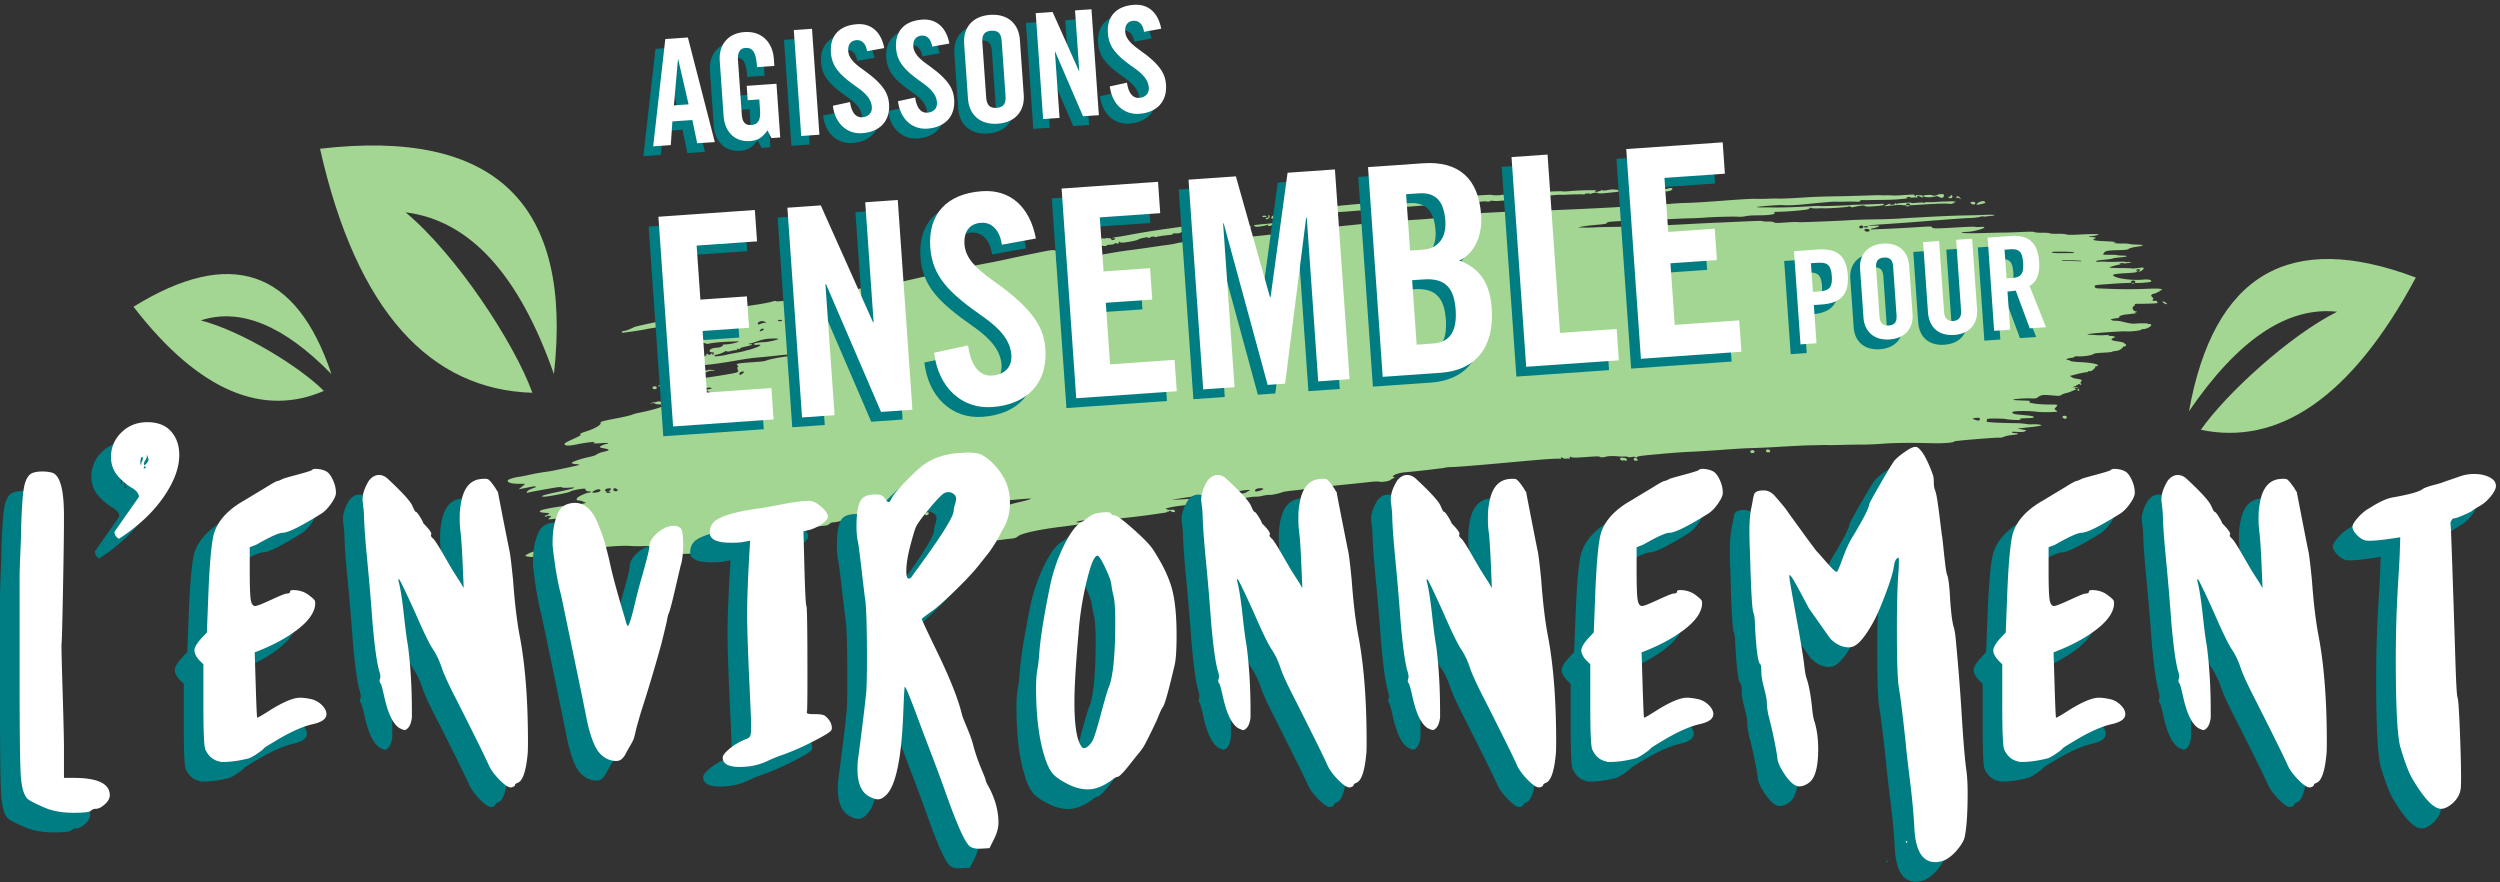 <svg width="255" height="90" xmlns="http://www.w3.org/2000/svg"><rect width="100%" height="100%" fill="#333333" stroke="none"/><g fill="none" fill-rule="evenodd"><path d="M56.5 38.161c1.948-17.407-6.004-25.07-23.857-22.99 3.76 16.715 11.327 24.58 21.662 24.892-1.868-5.132-7.769-14.094-12.934-18.406 6.518.81 11.561 6.312 15.13 16.504zM33.808 38.16c-3.572-10.695-10.301-12.985-20.19-6.871 6.725 8.724 13.284 11.237 19.419 8.582-2.482-2.482-8.363-6.093-12.553-7.192 4.035-1.316 8.476.51 13.324 5.48zM223.274 41.954c2.517-13.973 10.23-18.52 23.14-13.644-6.637 12.393-14.109 17.167-21.928 15.53 2.572-3.674 9.045-9.61 13.903-12.044-5.073-.552-10.111 2.834-15.115 10.158z" fill="#A4D693"/><path d="M96.908 55.76c-.008-.091-.054-.144-.102-.119-.048.026-.159-.05-.246-.17-.092-.125-.224-.21-.315-.202-.123.011-.135-.007-.055-.086.077-.077.072-.104-.023-.117-.097-.014-.095-.046.007-.148.1-.099.102-.134.01-.147-.065-.01-.12-.045-.124-.08-.003-.034.038-.048.09-.031.055.018.069-.01.032-.064-.036-.052-.017-.1.042-.105.078-.006.077-.042-.004-.13-.09-.096-.083-.122.036-.132.119-.01.123-.028.022-.09-.129-.078-.357.022-.316.14.01.03-.029.072-.088.092-.07.025-.092-.013-.065-.11.023-.08.005-.128-.04-.105a.582.582 0 01-.273.01c-.152-.024-.11-.048.202-.113.245-.05.39-.115.385-.172-.004-.05.074-.098.174-.107a.51.51 0 00.299-.153c.115-.135.577-.347.733-.336.045.003.315-.056.601-.132.287-.076.782-.182 1.102-.235.32-.053.602-.125.628-.16.026-.034.139-.07.252-.082.112-.01.45-.127.749-.259.3-.131.616-.246.703-.254.087-.009.181-.047.21-.085.029-.039.005-.066-.054-.06-.13.01-.108-.282.022-.3a6.59 6.59 0 00.497-.129c.221-.064.507-.108.634-.097.128.01.363-.02.524-.07.16-.049.523-.141.807-.205.778-.175 1.191-.3 1.186-.36-.005-.063-4.8.4-5.982.577-.622.093-.862.104-1.127.049a10.533 10.533 0 00-.383-.075 9.296 9.296 0 01-.328-.059c-.154-.03-.345-.03-.424-.001-.08.029-1.322.166-2.761.305-1.44.138-2.804.297-3.033.353-.228.055-.917.179-1.53.274-.612.095-1.192.21-1.287.254-.095.045-.38.086-.633.092-.252.005-.48.037-.505.07-.025.034-.086.048-.135.031-.05-.016-.088.002-.085.04.003.037-.026.064-.065.06-.158-.014-.951.174-.947.225.006.063-.692.23-.96.23a.618.618 0 00-.345.144.754.754 0 01-.324.167c-.088.012-.411.05-.72.085a6.862 6.862 0 00-.927.17 9.516 9.516 0 01-.718.175c-.193.037-.325.09-.294.119.095.09-.11.133-1.728.366-.086.013-.146.05-.134.083.012.032-.06.084-.162.113-.1.03-.285.114-.41.186-.163.095-.513.168-1.25.263-.562.072-1.12.137-1.24.143-.118.007-.341.07-.494.14-.158.072-.306.104-.342.073-.087-.075-.424-.125-.344-.051.083.078-.008.082-.266.01-.519-.144-2.886.207-3.114.462-.07.079-.075.128-.011.137.054.008.1.04.103.07.003.032-.055.048-.129.035-.073-.013-.159.01-.19.05-.081.11.478.046.771-.087.135-.061.433-.149.662-.195.23-.047.49-.1.579-.12.089-.02.165.003.169.05.005.059.123.067.403.027.306-.043.36-.037.236.025-.088.044-.137.102-.109.129.061.057-.456.165-1.464.305-.566.08-.753.084-.822.021-.065-.06-.087-.06-.083 0 .008.118-.556.148-.768.04-.1-.05-.178-.064-.176-.03.004.036-.3.07-.77.083-.426.013-1.092.035-1.48.05-.388.014-.846.004-1.019-.023a1.804 1.804 0 00-.543.003c-.127.028-.26.024-.295-.01-.04-.037-.016-.044.062-.018.079.025.102.018.06-.02-.076-.073-.529-.105-1.058-.076-.313.017-.38-.002-.398-.117-.02-.123.043-.149.592-.241a9.03 9.03 0 01.849-.11l.235-.007-.256-.07c-.445-.124-.87-.156-1.694-.125-.439.016-1.076.006-1.415-.023-.781-.066-3.45.157-3.556.297-.036.048-.117.071-.18.05-.162-.052-1.885.076-1.82.136.06.056.045.059-1.176.191-.862.094-1.225.148-2.508.373-.585.103-.933.104-1.281.003-.146-.042-.118-.075.209-.253.263-.143.592-.243 1.094-.331.856-.15 1.671-.317 2.256-.462.35-.086.418-.126.372-.221-.033-.068-.109-.097-.184-.07-.07.026-.13.014-.134-.025-.004-.04.067-.078.157-.087.14-.013.142-.022.018-.065-.092-.032-.104-.054-.032-.061.063-.006.086-.053.051-.104-.043-.064.045-.135.29-.234l.35-.142-.917.04c-.505.023-1.169.067-1.476.097-.307.03-.56.052-.56.048 0-.005.078-.083.174-.173.096-.091.176-.146.178-.122.002.024.095-.007.206-.07.111-.062.511-.174.89-.248.377-.074.85-.19 1.049-.258.2-.067.515-.136.701-.154.52-.05 1.812-.4 1.431-.388a3.807 3.807 0 01-.276-.01 53.342 53.342 0 00-.305-.021c-.217-.014-.236-.075-.042-.136.106-.033.297-.14.424-.238.127-.097.325-.185.44-.196a.585.585 0 00.307-.116c.081-.08.002-.097-.444-.093-.3.003-.671.002-.827-.002-.37-.008-1.831.125-1.928.177-.13.07-1.197.19-1.202.136-.003-.029.055-.094.129-.144.073-.051.13-.123.127-.16-.003-.037-.032-.046-.064-.02s-.117.02-.19-.013c-.072-.034-.129-.033-.126 0 .003.035-.058.068-.135.075-.224.02-.169-.055.132-.176.338-.136.284-.177-.283-.212-.517-.032-.625-.143-.268-.277.37-.138 2.137-.43 3.155-.522.477-.042.977-.106 1.111-.142l.244-.064-.28-.127c-.153-.07-.35-.122-.437-.116-.222.016-.299-.08-.193-.244.111-.173.9-.535 1.227-.563.137-.012.215-.047.179-.08-.035-.034-.141-.054-.235-.045-.159.014-.35-.132-.324-.248.025-.118-1.448.14-1.562.274-.086.102-2.453.555-2.693.516l-.23-.037.211-.1c.116-.054.883-.236 1.705-.404 1.504-.308 1.863-.463.868-.376-.306.026-.59.014-.687-.03-.136-.062-.316-.049-1.069.081-1.383.24-2.186.391-2.372.448-.124.038-.163.022-.147-.059.024-.117.302-.276.746-.428.382-.13.132-.193-.362-.092-.214.044-.577.118-.807.163l-.417.082.33-.262c.183-.145.33-.273.33-.286-.002-.012-.266-.02-.587-.017-.76.007-1.176-.104-1.189-.316-.007-.112.585-.314 1.146-.392.23-.032.752-.134 1.159-.226a18.757 18.757 0 011.391-.254c.36-.048.903-.14 1.208-.204 1.896-.4 2.323-.494 2.403-.534.049-.024-.103-.06-.337-.078-.236-.019-.43-.072-.433-.119-.01-.108.912-.426 1.759-.607.411-.087.713-.19.807-.276.084-.077.39-.19.696-.26.694-.157.667-.246-.113-.373-.168-.028-.289-.085-.27-.128.045-.098.467-.279.698-.299.096-.008.145-.042.11-.075-.034-.032-.376-.032-.759.002-.63.055-.89.011-.592-.1.266-.1-1.096.06-1.763.208-.83.182-1.29.177-1.307-.017-.008-.09.226-.228.88-.52.615-.276.85-.413.762-.444-.168-.057-.015-.145.6-.343.868-.279 1.54-.678 1.433-.85-.074-.118.265-.215 1.679-.481.702-.133 1.403-.297 1.557-.366.154-.068.485-.16.735-.202.69-.119 2-.467 2.199-.585.097-.058.304-.118.46-.134.155-.016.364-.062.465-.101.145-.058.105-.068-.193-.049-.8.05-1.227.032-1.341-.054-.078-.059-.192-.069-.333-.03-.184.052-.191.049-.054-.025a.769.769 0 01.323-.082.675.675 0 00.284-.06c.072-.04.219-.04.36-.001.185.05.275.044.408-.027.108-.058.193-.07.232-.034.035.032.302.039.595.014.293-.024.642-.012.775.028.29.086.384.086.377 0-.004-.036-.072-.06-.152-.052-.08.007-.125-.015-.1-.05.026-.033-.043-.07-.152-.08-.11-.01-.184-.057-.166-.106.034-.09.448-.177 1.738-.365 1.165-.17 1.487-.235 1.482-.298-.003-.034-.069-.055-.146-.049-.078.007-.145-.045-.151-.116-.009-.095.05-.135.222-.15.27-.023.306-.126.054-.15-.093-.008-.567.035-1.052.097-1.413.179-1.981.21-2.288.126-.155-.043-.309-.065-.34-.048-.032.017-.048-.052-.035-.154.027-.222-.107-.244-1.07-.179-.575.04-.62.034-.427-.055.318-.146 1.509-.42 2.225-.512.366-.047.709-.13.828-.201.255-.152.415-.168.605-.06.086.05.315.07.54.05.693-.064 3.264-.471 3.609-.573.322-.095.331-.106.243-.312-.055-.129-.055-.242 0-.288.063-.052.056-.1-.022-.154-.24-.166.04-.23 1.409-.318 1.062-.068 1.392-.11 1.6-.205.221-.1 1.238-.3 1.937-.381.103-.012.395-.066.65-.12l.462-.099-.425-.01c-.234-.005-.929.049-1.545.121-.615.072-1.498.16-1.962.196-.463.036-1.365.159-2.003.273-1.262.225-2.567.42-3.132.467-.197.017-.383.058-.413.091-.03.034-.184.077-.345.096-.16.018-.289.057-.286.087.002.03-.092.043-.21.03-.167-.017-.182-.01-.067.034.126.048.123.057-.018.07-.09.01-.16.048-.157.088.004.044-.086.04-.234-.012-.266-.093-.38-.102-.294-.022.03.03-.026.075-.127.103-.105.028-.186.018-.19-.025-.003-.043-.154-.062-.357-.044-.223.02-.34.058-.322.106.02.052-.08.076-.32.076-.392 0-.789-.117-.802-.236-.005-.05-.037-.041-.09.026-.064.081-.086.064-.1-.077-.022-.232.115-.444.297-.46.079-.007.114-.04.08-.072-.035-.033.012-.068.105-.08.307-.035.5-.091.7-.204.18-.1.621-.107.63-.008.002.017-.055.022-.125.01-.071-.012-.184.033-.25.101-.106.107-.105.114.005.057.099-.051.115-.038.073.057-.033.074-.006.141.069.166.186.063.335.035.165-.03-.11-.043-.056-.057.216-.054.2.001.436-.037.527-.086.125-.067.2-.072.309-.022.116.054.155.043.206-.054.034-.067.054-.142.043-.168-.01-.026.04-.053.114-.059.073-.006.145-.046.162-.088.016-.043.151-.097.301-.121.15-.025.316-.093.369-.152.053-.06.132-.09.176-.067.044.022.049-.008.011-.067-.084-.133.093-.161.183-.03.056.084.083.08.23-.03.157-.118.166-.118.178-.002.01.103.025.106.094.018.123-.156.1-.186-.153-.207-.162-.014-.23-.061-.229-.157.003-.152.32-.293.696-.31.351-.017.653-.127.644-.235-.007-.07.085-.098.344-.108.378-.014 1.006-.142 1.227-.25.11-.054.1-.064-.052-.055-.104.006-.4.016-.658.022-.8.018-1.858.112-2.235.199-.259.06-.343.06-.301.004.036-.048.01-.06-.07-.032-.075.027-.204-.021-.312-.116-.132-.117-.152-.173-.073-.199.074-.024.052-.06-.066-.112-.161-.07-.152-.076.107-.067.155.005.229-.004.163-.019-.244-.056-.12-.147.243-.179.237-.02.378-.003.383.048.006.06.028.056.081-.014.046-.06.097-.072.138-.034.069.064.187.049.472-.063a2.3 2.3 0 01.485-.101c.387-.04.499-.21.115-.177-.151.013-.294-.017-.33-.069-.042-.062-.004-.097.117-.107.1-.009.21-.055.248-.103.097-.125.466-.295.568-.262a.134.134 0 00.14-.043c.028-.039.168-.08.31-.093.142-.012.483-.09.757-.172.434-.13.471-.154.287-.184-.117-.02-.9.028-1.74.107-.84.078-1.584.123-1.654.1-.072-.023-.151-.008-.184.036-.068.09-2.97.409-3.05.334-.027-.026-.114-.024-.192.004-.096.035-.107.062-.033.087.06.02-.019.046-.175.06-.157.014-.287-.003-.29-.037-.003-.034-.066-.02-.14.033-.075.051-.168.076-.207.054-.038-.022.03-.104.152-.183l.221-.142-.23.051c-.203.046-.21.042-.05-.026.262-.112.706-.141.975-.065.261.075.576.015.565-.107-.005-.056.178-.098.6-.136.382-.035.61-.03.615.015.003.039.054.019.114-.045.077-.084.327-.147.899-.227a17.073 17.073 0 001.374-.254c.32-.078.716-.157.88-.175a5.94 5.94 0 00.758-.16c.43-.122.381-.12-.8.016-.693.08-1.323.152-1.4.159-.077.007-1.04.16-2.138.34-1.1.18-2.298.363-2.665.406-.367.043-.646.098-.62.122.026.025-.134.061-.356.08-.222.02-.778.111-1.237.203-.786.158-2.646.412-2.398.328.064-.021.09-.063.057-.093-.032-.03.06-.066.205-.08.144-.015.405-.095.579-.178.174-.083.398-.185.498-.227.33-.139 5.791-1.25 7.085-1.442.384-.057 1.493-.231 2.464-.387a255.25 255.25 0 012.85-.441c.597-.087 1.284-.218 1.527-.29.319-.097.461-.115.512-.067.065.06 1.048-.044 2.231-.237.179-.029.745-.108 1.257-.175.92-.12 2.315-.377 3.091-.57.22-.053.44-.084.49-.068.05.016.697-.088 1.439-.231 1.097-.213 1.39-.25 1.569-.201.18.049.404.019 1.23-.168l4.058-.915c.406-.091.997-.23 1.312-.308.315-.079.71-.155.88-.17.17-.014.494-.084.721-.156.383-.12 1.174-.285 3.286-.687a62.59 62.59 0 002.408-.495c.508-.112 1.341-.288 1.85-.392l1.205-.245c1.08-.22 1.289-.236 1.518-.116.124.065.228.151.232.191.003.04.038.067.076.06.038-.008.166-.019.284-.025.179-.01.2.01.131.118-.102.157-.003.229.16.116.183-.128.148-.025-.059.17-.108.103-.335.206-.547.25-.311.064-.345.088-.238.162.162.112.036.131 5.986-.893a41.43 41.43 0 011.629-.236c.487-.06 1.367-.182 1.955-.271.589-.09 1.364-.2 1.723-.245a9.544 9.544 0 001.016-.182c.2-.054 1.005-.157 1.788-.228.783-.07 1.478-.146 1.545-.168.165-.053 2.35-.324 2.872-.356.232-.014.489.01.572.051.185.095.635.067 2.719-.17.957-.11 1.834-.243 2.118-.324.371-.106.996-.18 2.659-.318 1.195-.099 3.181-.29 4.414-.425 2.497-.273 2.363-.262 4.96-.41a60.816 60.816 0 004.116-.352c.256-.03.391-.061.3-.07-.091-.008-.169-.045-.172-.082-.004-.045.258-.078.769-.098.426-.016 1.704-.081 2.839-.144 1.135-.063 2.592-.131 3.238-.151 2.597-.08 3.587-.115 4.934-.173 3.368-.146 5.143-.242 6.989-.378.85-.063 1.904-.125 2.344-.14.44-.014 1.093-.054 1.453-.088.36-.035 1.078-.072 1.595-.082.518-.01 2.188-.114 3.711-.232 1.523-.117 2.958-.202 3.188-.187.23.015.751.014 1.157-.003.406-.016.872-.026 1.035-.021.558.014 1.426-.02 2.69-.103 1.115-.074 2.2-.112 3.807-.133.258-.003.618-.011.8-.017a282.962 282.962 0 002.491-.077c.413-.014.773-.018.8-.01.026.009.29.013.584.008.294-.004.598.004.675.017.077.013.514 0 .97-.029 1.252-.08 1.25-.08 1.26.024a.099.099 0 00.107.088c.055-.005.066-.04.025-.078-.05-.048-.02-.06.093-.04.092.015.26.02.374.01.139-.012.214.024.231.11.03.152-.02.164-.219.051-.207-.117-.425-.088-.347.047.038.067.03.083-.023.043-.058-.044-.322-.03-.83.044-.873.127-1.537.171-2.764.183-.492.005-1.128.013-1.412.02a7.83 7.83 0 01-.63-.006.16.16 0 00-.157.088c-.033.076-.121.098-.337.084-.34-.021-.557-.022-1.454-.003a7.446 7.446 0 01-.717-.005c-.068-.022-1.32.083-3.032.254-1.086.109-1.856.139-2.436.096-.327-.025-2.585.15-2.58.2.002.025.29.041.639.037.35-.005.72-.005.825 0 .73.035 2.673-.024 4.23-.129.36-.024.702-.028.759-.009.094.032 2.971-.064 3.123-.105.036-.01.383-.024.77-.033.6-.014 2.13-.07 2.514-.092.139-.008.162.073.04.138-.087.047-.792.118-1.432.144-.196.008-.394-.02-.44-.063-.062-.059-.223-.055-.631.013-.302.05-.575.106-.609.123-.033.018-.128-.007-.21-.054-.083-.047-.171-.058-.196-.026-.047.064-1.937.204-2.49.185a9.984 9.984 0 00-.71.008 2.393 2.393 0 01-.593-.038c-.17-.047-.212-.041-.206.028.005.05-.117.104-.295.13-.736.105-1.771.192-2.596.217-.594.018-.845.044-.75.078.383.138-.301.282-1.386.292-.961.01-1.133.02-1.542.1-.21.04-.51.062-.664.047-.407-.039-2.501.012-3.43.084a27.93 27.93 0 01-1.407.07c-.336.005-1.013.03-1.503.054-.49.025-1.653.068-2.584.097a151.6 151.6 0 00-3.073.13c-1.238.07-1.386.089-1.431.19-.043.096-.204.125-1.093.2-.573.05-1.23.13-1.458.178l-.416.09.707.01c.39.006.855-.003 1.035-.02.18-.017.92-.037 1.646-.045.725-.008 2.1-.05 3.055-.094a51.845 51.845 0 011.948-.067c.116.007 1.066-.034 2.113-.09 1.88-.102 3.198-.167 4.202-.205.284-.011 1.258-.056 2.165-.099.907-.043 1.71-.07 1.786-.061.075.01.223.031.328.05.105.017.354.025.553.018.198-.008.414.028.478.08.093.073.34.076 1.194.014.593-.042 1.12-.063 1.174-.046.054.018.414.021.802.008 1.853-.061 3.704-.142 4.554-.198.516-.033 1.615-.07 2.444-.08a61.46 61.46 0 002.35-.07c3.212-.199 5.78-.32 7.134-.337.466-.006 1.282-.03 1.813-.053.53-.024.99-.02 1.02.008.03.028-.085.065-.255.083-.17.018-.428.049-.572.069-.145.02-.283.017-.308-.006-.024-.023-.197.002-.384.054-.19.054-.613.101-.956.107-.34.007-2.133.133-3.986.28a347.61 347.61 0 01-4.917.364c-1.517.091-1.943.154-.944.138.277-.004.525.004.551.02.071.04-.261.183-.543.234-.327.06-.425.15-.141.133.124-.008.776-.035 1.447-.06.672-.026 1.991-.097 2.932-.158 1.547-.101 1.712-.1 1.72.001.013.142.392.143 2.667.004.917-.055 1.692-.078 1.722-.05.029.027.238.033.463.014.768-.068.569.13-.363.357a5.306 5.306 0 01-.79.132c-1.142.056-.832.157.455.148a61.506 61.506 0 001.6-.033 54.013 54.013 0 011.457-.032c.44-.002 1.329-.032 1.974-.065.795-.04 1.206-.035 1.274.017.056.042.395.07.76.06.362-.008.703.017.758.056.055.039.41.063.788.054.377-.009.785.018.905.06.137.049.545.059 1.104.028 1.206-.067 2.154-.076 2.211-.023.06.057-.751.216-.882.173-.053-.017-.095-.004-.092.03.003.033.155.067.337.074.36.015.433.09.18.181-.298.109.141.2 1.113.233.816.028 1.337.104.966.142-.35.036.2.102.766.093.335-.006.661.013.724.042.063.029.383.059.712.066.913.022.91.103-.008.234-.343.049-.653.132-.743.198-.126.094-.287.118-.884.132-1.213.028-1.45.064-1.617.245-.081.089-.128.18-.104.203.025.023.33.037.68.031.348-.005.678.01.731.033.054.023.3.045.547.049.676.01.547.113-.228.18-.377.034-.716.085-.752.115-.037.03-.428.087-.868.125-.557.049-.811.096-.834.154-.023.058.08.075.325.053.197-.017.509-.017.691 0 .183.017.69.018 1.128.002.438-.016.846-.006.906.023.061.028.134.032.162.008.029-.023.152-.026.274-.007.171.026.074.056-.43.132-.592.09-1.265.244-1.616.37-.223.08.138.115 1.212.118.531.001.968.02.97.04.001.021.275.003.608-.041.487-.064.608-.062.614.014.01.117-.269.334-.448.348-.11.01-.11-.002.002-.064.115-.063.11-.073-.032-.061-.092.007-.188.06-.214.119-.04.089-.208.114-1.137.166-1.164.065-1.445.133-1.216.292.384.266 1.873.457 2.877.37.607-.054.93-.003.943.147.007.075-.141.107-.717.156a8.215 8.215 0 01-1.105.027c-.209-.02-1.182.021-2.163.091-1.734.123-1.783.13-1.786.257-.003.126.12.205.322.21.052.001.46.017.907.036a46.94 46.94 0 004.075.007c1.222-.053 1.643-.015 1.53.136-.026.034-.089.049-.14.032-.05-.016-.078.008-.06.053.019.046-.04.086-.13.089-.09.003-.141.026-.114.051.027.026-.092.078-.264.115-.374.082-.453.206-.243.38.112.092.128.152.06.219-.112.11-.027.172.208.152.095-.009.173-.003.174.012a.588.588 0 00.075.133c.066.097.003.108-.766.136-.46.017-.997.027-1.192.023-.282-.007-.352.012-.345.093.005.055-.057.132-.137.171-.207.102-.046.462.23.513.196.037.197.04.02.064-.187.025-.187.025.005.064.187.038-.066.083-1.02.183-.4.042-.694.155-.685.263.005.057-.089.1-.249.115-.141.013-.351.05-.466.082-.196.054-.199.062-.036.13.095.04.289.063.43.052.14-.012.542.057.893.15.353.096.773.16.942.146.567-.05 1.459-.045 1.42.007-.022.029.031.042.119.03.087-.013.177.026.201.085.055.138-.476.431-.764.421-.115-.003-.222.026-.237.067-.036.095-1.126.216-1.57.174-.188-.017-1.148.031-2.134.108-1.667.129-2.155.205-1.525.237.143.007.452.026.687.041.235.016.606.015.825-.003.218-.017.4-.003.403.033.003.035.072.058.152.051.08-.007.236.012.345.042.196.053.196.055-.017.15-.372.165-.242.279.415.364.337.043.636.12.665.169.029.05.09.103.138.12.149.052-.005.266-.17.237-.084-.014-.126-.01-.092.009.033.019-.039.117-.16.217-.161.133-.333.196-.622.23-.22.024-.38.062-.358.084.023.021-.362.06-.856.085-.718.038-.928.07-1.047.159-.164.123-1.079.248-1.565.214-.185-.014-.318.007-.354.055-.032.042-.157.085-.278.096-.282.024-.511.107-.505.18.003.033.066.053.14.047a.314.314 0 01.224.078c.055.057.428.107.983.133 1.093.05 1.908.202 1.845.344-.025.054-.106.088-.18.075-.076-.013-.111 0-.08.03.032.03-.045.154-.17.276-.167.164-.278.216-.42.198-.105-.014-.165 0-.133.03s-.088.07-.267.088c-.179.02-.616.11-.972.203l-.646.169.222.135c.122.074.261.131.309.127.047-.004.235.027.416.07.317.073.325.083.202.239-.082.102-.093.173-.032.193.054.018.073.065.043.104-.035.047-.085.044-.143-.008-.058-.052-.112-.055-.154-.008-.036.04-.187.125-.337.19l-.272.117.298-.004c.322-.004.508.147.281.228-.077.028-.164.037-.194.02-.03-.018-.19.035-.356.116a3.469 3.469 0 01-.652.225c-.193.042-.405.121-.47.175-.154.127-.219.13-1.101.053-.792-.069-1.011-.037-1.313.193-.171.13-.243.141-.738.122-.648-.026-1.857.07-1.781.14.029.027.363.059.742.07.966.029 1.076.043.925.124-.262.14.98.307 2.18.293.323-.004.61.014.638.04.027.026-.032.132-.132.236-.167.174-.168.196-.02.29.088.056.162.118.164.137.007.08-1.587.104-2.118.032-.764-.103-2.29-.094-2.422.015-.07.057-.067.101.011.155.105.073.258.095 1.526.216.395.038.596.09.602.154.007.081-.102.1-.69.114-.446.011-.716.043-.751.09-.03.04-.002.067.06.061.064-.005.095.007.07.028-.06.049-1.4-.027-1.539-.087-.108-.047-1.487-.072-1.777-.033-.09.013-.16.059-.156.103a.417.417 0 01-.033.172c-.04.087 1.118.154 3.104.18.298.004.698.038.89.075.19.037.479.057.64.043.423-.037 1.043.038.95.114-.042.035-.609.12-1.259.186-.65.067-1.174.126-1.165.132.01.005.23.047.49.094.453.081.465.089.269.181-.154.072-.323.09-.677.068-.577-.034-.652-.029-.645.047.003.033.133.068.288.077.518.033.415.127-.198.18-.357.032-.715.104-.885.18-.172.076-.37.116-.496.1-.272-.036-4.666.326-4.61.38.12.111-1.108.218-2.165.188-2.142-.062-3.959-.044-5.123.05-.644.05-1.616.092-2.16.09a80.597 80.597 0 00-2.152.032c-.64.02-1.19.026-1.224.015-.034-.01-.38-.01-.767 0-.388.012-.854.022-1.035.022-.378.002-2.09.086-3.332.163-.899.057-2.266.116-3.193.14-.31.008-1.512.085-2.671.171-1.159.086-2.53.17-3.047.186-.517.016-1.942.12-3.166.23-1.852.167-2.24.219-2.306.304-.069.087-.095.09-.173.02-.061-.055-.183-.062-.365-.02-.15.034-.322.035-.381 0-.06-.033-.248-.055-.419-.048-.17.008-.396.004-.5-.008-.571-.065-1.158-.048-1.387.042-.184.072-.661.048-.603-.03.022-.03-.431-.02-1.007.021-1.55.11-1.712.112-1.896.027-.15-.069-.164-.064-.126.045.03.084-.003.12-.1.113a2.833 2.833 0 00-.352.006c-.116.01-.213-.005-.215-.032-.003-.028-.074-.062-.159-.077-.112-.019-.136 0-.089.07.045.066.028.083-.055.055-.067-.022-.521-.015-1.011.017-1.03.066-.877.053-5.707.488-2.032.182-3.956.334-4.277.336-.32.002-.651.029-.736.06-.155.055-3.204.406-4.144.476-.735.054-1.541.425-1.069.49.07.01.027.06-.107.123a1.12 1.12 0 00-.273.164c-.094.117-.883.247-1.116.184-.147-.04-.525-.026-1.116.041-.491.056-2.108.224-3.592.373-1.484.148-2.799.297-2.922.33-.123.032-.652.1-1.175.152-.524.051-1.034.133-1.133.182-.178.087-1.035.28-1.183.266-.182-.017-.513.02-.812.092-.178.042-.408.08-.511.083l-.377.01c-.103.003-.585.074-1.07.159-.485.084-1.064.169-1.286.187-.223.019-.452.066-.51.105-.057.039-.24.103-.404.142-.246.058-.302.052-.31-.038-.008-.096-.086-.097-.684-.004-.37.058-1.347.17-2.17.25-.822.081-1.718.2-1.992.266-.273.066-.517.122-.542.124-.025.002.01.043.079.09.069.048.267.075.44.06.175-.016.318-.016.32-.001 0 .015.031.07.067.124.09.133-.174.15-.394.024-.125-.07-.182-.075-.205-.014a.097.097 0 01-.12.055c-.049-.016-.087-.006-.084.023.002.029-.09.064-.206.079-.115.014-.754.107-1.419.205a82.65 82.65 0 01-2.985.36c-.976.1-1.879.207-2.005.238-.43.104-2.813.466-4.093.623-2.372.289-4.156.681-4.503.99a.94.94 0 01-.455.201c-1.208.133-2.881.367-3.613.505-.306.058-.843.148-1.195.2-.35.054-.847.143-1.103.2-.255.056-.48.103-.498.105-.019.001-.04-.072-.048-.162zm.061-.586c-.007-.084-.063-.085-.25-.006-.143.061-.206.147-.157.212.064.085.122.086.25.007.092-.057.163-.153.157-.213zm15.568-2.299c.354-.168.345-.17-.428-.054-1.772.264-2.325.368-2.319.435.011.127 2.367-.2 2.747-.38zm-43.362 3.028c-.003-.038-.104-.06-.223-.05-.12.011-.21.095-.203.187.008.092.109.114.223.049.115-.065.206-.15.203-.186zm6.612-.766c.025-.09-.058-.152-.19-.14-.129.01-.254.093-.278.181-.025.091.058.153.19.141.128-.011.253-.093.278-.182zm-4.475.026c-.012-.137-.125-.14-.323-.009-.224.15-.147.304.105.211.125-.046.223-.137.218-.202zm52.927-4.65c.311-.114.352-.151.192-.174-.255-.036-3.22.346-4.803.619-.43.074 2.924-.13 3.61-.22a5.76 5.76 0 001-.225zm3.224-.494c.1-.05-.093-.062-.426-.026-.797.087-1.1.262-.584.336.21.03.483-.007.606-.082s.305-.177.404-.228zm-59.688 5.307c.192-.025.19-.031-.036-.131-.267-.119-.48-.03-.46.193.006.08.076.105.153.055a.984.984 0 01.343-.117zm61.092-5.447c.02-.048-.15-.085-.38-.08-.23.004-.44.096-.466.205-.034.14.08.164.38.08.235-.064.445-.157.466-.205zm73.082-7.135c.027-.11-.128-.154-.405-.117-.398.053-.415.071-.156.166.426.157.514.149.561-.049zM57.853 54.372c-.131-.04-.282-.02-.335.043-.053.062.054.094.238.07.204-.026.242-.07.097-.113zm.935-.145c.178-.127.185-.156.034-.147a.695.695 0 00-.361.176c-.222.21.024.188.327-.029zm1.25-.16c.08-.031.14-.113.134-.182-.01-.108-.07-.116-.406-.054-.426.078-.696.222-.36.192.11-.01.229.012.264.048.073.075.165.074.369-.005zm152.036-14.355c-.008-.09-.132-.153-.275-.139-.222.022-.226.046-.023.165.298.176.315.175.298-.026zM62.197 50.158c-.13-.039-.282-.02-.335.043-.053.063.054.094.238.07.204-.026.242-.07.097-.113zm-.95-.137c-.013-.16-.275-.154-.605.011-.36.18-.262.277.2.198.28-.048.414-.117.406-.209zm1.748-.05c-.112-.207-.453-.233-.435-.033.01.113.113.18.257.167.132-.011.212-.072.178-.134zm-.716-.016c.094-.125.036-.16-.225-.14-.193.016-.344.1-.337.19.018.204.395.172.562-.05zm155.52-21.211c-.008-.086-.112-.148-.231-.137-.12.01-.211.089-.204.175.008.086.112.148.231.137.12-.01.211-.09.204-.175zm.456-1.263a.451.451 0 00-.352.031c-.092.057-.01.089.184.072.193-.017.27-.063.168-.103zm-1.603-.64a.737.737 0 00-.42.037c-.113.052-.015.077.216.057.232-.02.324-.063.204-.094zm-4.379-.223c-.002-.028-.354-.055-.783-.06a16.798 16.798 0 01-1.007-.036c-.142-.015-.205-.002-.166.034.034.033.436.065.893.07.456.006.872.017.925.024l.119.015c.013.002.022-.02.02-.047zM75.8 38.056c.156-.146.148-.162-.078-.153-.14.005-.272.089-.296.186-.051.21.132.194.374-.033zm135.738-12.302c-.003-.039-.432-.076-.953-.082-1.173-.013-1.382.003-1.254.096.054.04.563.064 1.13.054.57-.01 1.045-.013 1.059-.008.013.006.021-.022.018-.06zM70.647 37.347c.042-.084-.037-.142-.177-.13-.14.013-.25.087-.243.167.007.079.087.137.178.129.09-.008.2-.083.242-.166zm12.472-1.234c-.131-.039-.282-.02-.335.043-.054.062.054.094.238.07.204-.026.242-.07.097-.113zm-14.525 1.208c-.008-.09-.132-.153-.275-.139-.222.022-.226.046-.023.165.299.176.315.175.298-.026zm.448-.183c-.004-.042-.105-.068-.224-.057-.12.01-.21.1-.202.201.009.1.11.126.224.057.115-.069.205-.16.202-.201zm5.04-.95c.126-.036.522-.115.88-.176.357-.061.794-.155.971-.208.177-.053.322-.095.322-.092.002.025.63-.169.94-.29.471-.184.492-.295.05-.256-.23.02-.33 0-.337-.068-.008-.1.407-.175 1.105-.202.304-.011 1.158-.198 1.349-.295.142-.072-.336-.097-.952-.05a4.04 4.04 0 00-1.15.256c-.32.118-.67.222-.775.231-.154.015-.164.028-.052.066.078.026.173.03.213.009.04-.021.074-.011.077.022.005.058-.196.117-.903.264-.17.035-.327.107-.35.159-.036.078-.071.082-.197.026-.13-.058-.144-.054-.09.027.046.07.01.099-.139.104-.11.003-.34.045-.507.092-.212.06-.349.066-.446.02-.08-.036-.138-.036-.135 0 .006.07-.689.337-.938.358-.088.008-.157.054-.153.103.006.065.133.072.497.027.27-.034.593-.09.72-.127zm3.775-2.654c-.105-.033-.251.029-.324.136-.094.137-.037.155.19.06.186-.078.243-.162.134-.196zm112.84-10.05c-.006-.07-.14-.134-.299-.14-.164-.008-.257.056-.216.149.082.188.532.181.515-.009zM77.944 32.931l.233-.03-.23-.106c-.258-.12-.672.026-.655.23.007.075.103.09.216.036.112-.054.308-.113.436-.13zm112.123-9.8c-.007-.08-.11-.136-.23-.125-.12.01-.211.083-.204.163.007.079.11.135.23.124.12-.01.211-.083.204-.162zm.402-.048c-.131-.04-.282-.02-.336.043-.053.062.054.094.239.07.203-.026.241-.07.097-.113zm-110.764 9.56c-.131-.038-.282-.02-.335.043-.054.063.054.094.238.07.204-.025.242-.07.097-.113zm-10.417.842c-.008-.085-.112-.147-.231-.137-.12.01-.212.09-.204.176.007.085.111.147.23.137.12-.01.212-.09.205-.176zm2.345-.446c-.01-.122-.303.012-.376.173-.072.157-.048.162.147.028.128-.087.231-.178.229-.2zm1.001-.041c-.007-.086-.056-.153-.108-.148-.051.004-.15.084-.218.176-.069.093-.02.16.108.148.127-.01.226-.09.218-.176zm122.192-12.895c-.13-.04-.281-.02-.335.043-.053.062.054.094.239.07.203-.026.241-.07.096-.114zm-86.186 6.244c.06-.07.021-.15-.085-.18-.105-.029-.237.035-.292.142-.11.212.202.243.377.038zM66.436 57.828c-.057-.04-.068-.076-.023-.08.045-.006 0-.034-.1-.065-.255-.077-.044-.18.44-.216.253-.018.315-.008.192.031-.175.056-.294.231-.146.217.274-.028.465-.13.414-.22-.05-.09-.039-.09.087-.002.172.12.886.082.936-.05.026-.066.064-.07.185-.013.191.087.32.33.163.304-.062-.01-.102-.059-.09-.108.016-.063-.026-.053-.14.033-.131.099-.33.135-.989.183-.523.037-.862.032-.929-.014zm-1.259.042c-.188-.058-.118-.262.097-.281.156-.014.315.225.192.287-.055.028-.185.025-.289-.006zm1.898-.748c-.115-.116-.105-.134.081-.16.116-.016.273-.04.35-.053.247-.042.3.018.147.17-.192.19-.416.207-.578.043zm56.633-5.312c-.004-.042.087-.133.201-.202.115-.07.215-.043.224.057.009.1-.082.191-.201.202-.12.01-.22-.016-.224-.057zm1.14-.192c.107-.128.242-.193.3-.144.057.048-.03.153-.195.233-.238.115-.26.097-.105-.089zM74.572 55.8c-.003-.04.054-.126.129-.192.105-.093.162-.1.256-.03s.09.111-.012.182c-.168.114-.365.136-.373.04zm105.56-9.79c-.008-.087.064-.164.16-.172a.303.303 0 01.263.134c.049.083-.023.16-.16.172-.138.012-.256-.049-.263-.135zm-1.596.082c-.017-.196.322-.246.425-.062.04.072-.035.152-.168.178-.133.025-.249-.027-.257-.116zM85.76 54.068c-.104-.223.021-.267.36-.129.175.073.278.142.227.155-.388.096-.532.09-.587-.026zm80.885-7.204c-.007-.086.034-.16.092-.166.058-.005.179.055.268.134.09.079.048.153-.092.165-.14.013-.26-.048-.268-.133zm-1.3.057c-.11-.066-.138-.154-.062-.196.206-.114.453.006.35.17-.072.117-.128.121-.289.026zm.302.02c-.232-.092-.18-.283.062-.227.123.028.229.105.234.17.012.13-.072.146-.296.057zm44.83-4.279c-.179-.105-.128-.234.1-.254.12-.01.223.051.231.138.014.163-.154.222-.332.116zM94.322 52.441c-.046-.072.044-.153.2-.18.155-.028.25.025.211.118-.086.207-.298.239-.41.062zm.826-.237a.253.253 0 01.195-.157c.084-.012.34-.055.57-.098.301-.055.38-.048.285.026-.109.084-.109.1 0 .092.074-.006.11.017.08.05-.03.034-.305.098-.613.143-.466.068-.552.059-.517-.056zM56.97 55.421c-.112-.127.133-.283.322-.206.16.065.077.277-.114.294a.285.285 0 01-.208-.088zm.75-1.75c-.005-.063.094-.156.22-.208.133-.055.178-.01.105.105-.141.223-.31.276-.325.103zm.7-.124c-.01-.103.078-.165.193-.137.115.027.152.109.082.182-.18.185-.256.173-.275-.045zm162.26-22.65c-.106-.077-.14-.144-.073-.15.066-.006.208.052.315.13.107.077.14.145.074.15-.066.006-.208-.052-.315-.13zM66.554 39.557c-.007-.075.086-.145.205-.155.12-.01.224.054.232.143.008.089-.085.158-.206.154-.12-.003-.224-.068-.231-.142zm3.827-1.379l-.23-.103.555-.1c.305-.056.776-.122 1.046-.147.27-.026.489-.067.487-.09-.005-.05.561 0 .654.059.034.02-.07.032-.23.025a1.272 1.272 0 00-.557.111c-.145.068-.484.146-.754.173-.27.027-.489.072-.486.1.008.093-.25.078-.485-.028zm-1.163.205c.053-.062.204-.081.335-.043.145.043.107.088-.097.114-.184.024-.291-.008-.238-.07zm-1.713-.744c-.022-.132.029-.212.112-.177s.101.143.04.24c-.068.107-.127.082-.152-.063zm2.426-.846c.023-.031-.048-.1-.159-.153-.198-.095-.192-.1.361-.336.667-.284.73-.294.744-.125.007.08-.051.135-.152.144-.133.013-.138.024-.026.062.075.025.213.029.307.008.093-.02.172-.008.175.028.003.036-.132.072-.3.08a8.045 8.045 0 00-.49.04c-.156.02-.163.032-.041.074.124.043.122.052-.018.065-.09.009-.161.045-.158.08.003.036-.06.07-.14.077-.08.007-.127-.013-.103-.044zm1.194-.509c-.147-.056-.145-.103.006-.223.213-.168.404-.054.266.159-.049.076-.17.104-.272.064zm-3.512-2.456c-.053-.082-.006-.157.105-.167.11-.01.244.05.297.132.053.082.006.157-.105.166-.11.01-.244-.05-.297-.131zm1.932-.473c.21-.225.3-.254.312-.102.005.058-.104.149-.243.202-.212.081-.223.065-.07-.1zm132.07-12.516c.093-.208.678-.415.811-.287.077.073.098.145.047.16-.494.149-.893.207-.858.127zm-.58-.097c-.086-.084-.032-.14.151-.155.157-.014.29.04.297.119.016.183-.274.207-.448.036zm-2.421.03c-.406-.027-1.382.014-3.202.134-.623.04-1.226.049-1.34.018-.123-.034-.544-.02-1.048.035-.463.05-.843.085-.843.077-.002-.022.525-.259.59-.265.031-.002.033.027.005.065-.03.04.067.06.234.045.157-.014.283-.055.28-.09-.003-.035.04-.068.094-.073.054-.005.07.03.035.078-.046.064-.029.067.066.01a.812.812 0 01.317-.086c.104-.005.412-.025.686-.043.273-.019.48-.01.458.018-.022.029.22.025.536-.008.316-.033.65-.039.743-.014.113.03.167.022.163-.025-.003-.038.047-.053.111-.032.065.021.478.015.918-.014.44-.029.8-.049.801-.045 0 .005.212 0 .47-.012.259-.011.481-.014.495-.008.023.012.12.023.285.033.076.004-.347.23-.428.228-.025 0-.217-.012-.426-.026zm-3.793.105c-.007-.083-.097-.143-.201-.134-.104.01-.206.086-.228.172-.021.086.07.146.202.134.132-.011.235-.089.227-.172zm5.033-.659a.16.16 0 00-.19-.025c-.058.035-.109.022-.114-.03-.015-.18.177-.2.335-.034.088.093.135.17.106.173-.03.002-.091-.035-.137-.084zm-2.094-.137c-.104-.06-.208-.093-.23-.075-.023.019-.246.062-.495.096-.432.058-.982-.028-.854-.134.103-.084.75-.123.899-.054.152.072.415.052.526-.04.093-.077.572-.104.644-.036.099.092-.015.326-.166.339a.704.704 0 01-.324-.096zm.977.04c-.047-.07-.035-.092.032-.055a.114.114 0 00.162-.05c.076-.169.199-.15.215.032.016.187-.293.242-.409.073zM89.34 29.215c.053-.062.204-.082.335-.043.145.043.107.087-.097.114-.184.023-.291-.008-.238-.07zm18.713-3.474c-.007-.086.034-.16.093-.166.058-.005.178.056.267.134.09.079.048.153-.092.166-.14.012-.26-.048-.268-.134zm2.164-.275c-.158-.064-.132-.177.037-.161.108.01.174-.023.178-.087l.014-.201c.004-.054.084-.109.178-.121.094-.013.202-.032.24-.043l.345-.096c.337-.094.515-.205.44-.275-.03-.03.027-.06.129-.07.101-.008.209.02.239.061.038.053.076.053.126 0 .126-.134.41-.198.568-.127.127.057.138.055.065-.015-.067-.064-.048-.078.08-.056.091.016.223.024.293.018a.224.224 0 01.193.106c.043.076.126.102.233.073.235-.064.196-.222-.042-.17-.188.04-.188.04-.011-.036.1-.042.324-.092.498-.11.174-.017.571-.083.883-.145a89.193 89.193 0 013.773-.625c.436-.06.98-.136 1.21-.17.486-.073 1.445-.204 2.702-.37a134.79 134.79 0 001.49-.206c.8-.118 2.064-.232 2.244-.203.08.013.325.03.546.038.22.008.403.036.406.062.002.026-.094.128-.214.227-.176.146-.304.186-.688.214-.28.021-.456.06-.434.098.02.034.361.036.758.005.622-.05 1.044-.003.91.101-.059.047-1.296.197-1.299.157-.001-.019-.286 0-.632.04-.347.042-.874.071-1.172.065-.298-.007-.56.003-.584.022-.022.02-.221.057-.441.084-.22.026-.515.08-.654.12-.151.044-.305.05-.38.016-.068-.032-.531-.03-1.03.006-.616.044-.888.04-.851-.01.03-.041-.014-.029-.097.028-.104.07-.271.1-.535.094-.253-.006-.362.012-.32.052.073.068.061.07-.785.16-.334.036-.7.096-.813.134-.114.038-.208.045-.211.016-.003-.029-.11-.043-.238-.032-.13.011-.232.042-.23.069.002.027-.061.054-.142.061-.08.007-.126-.014-.101-.046.058-.078-.894.112-.957.191-.116.145-1.855.434-1.865.31-.004-.038-.051-.065-.106-.06-.054.005-.072.034-.04.064.093.087-.117.164-.263.096-.098-.045-.142-.038-.171.028-.026.057-.177.096-.426.108-.212.01-.384.046-.38.079.009.106-.478.078-.582-.034-.055-.06-.14-.087-.187-.062-.048.026-.064.069-.035.096.029.027-.008.07-.081.097-.074.027-.162.022-.195-.01-.038-.035-.157-.011-.305.061-.278.136-1.162.332-1.281.284zm-1.343-.09c-.019-.214.123-.258.343-.108.081.056.041.145-.09.2-.13.053-.244.012-.253-.093zm.346-.13c.073-.108.219-.17.324-.137.11.034.052.118-.133.195-.227.096-.284.078-.191-.059zm32.194-2.962c-.119-.02-.22-.082-.224-.136-.014-.158.4-.108.455.055.027.082.035.142.017.133a2.278 2.278 0 00-.248-.052zm-1.95-.001c.252-.228.407-.241.245-.022-.073.1-.2.182-.281.184-.098.002-.086-.053.035-.162zm.562-.063c-.047-.082.032-.12.175-.082.302.08.349.194.09.217a.298.298 0 01-.265-.135zm-12.063.842c-.157-.097-.091-.11 1.065-.216.677-.063 1.324-.135 1.438-.162.113-.026.23-.023.26.006.029.03.181.036.338.014.423-.059.434.042.011.109-.2.032-.345.032-.323 0 .068-.098-.073-.051-.21.07-.149.131-.542.187-.638.09-.043-.042-.124-.034-.241.025-.2.1-.4.061-.315-.061.037-.053.014-.056-.07-.008-.069.04-.356.109-.637.154-.402.064-.547.06-.678-.021zm7.524-.501c-.008-.086.034-.16.092-.165.058-.006.179.055.268.133.089.08.047.154-.092.166-.14.012-.26-.048-.268-.134zm-3.709.2c-.156-.082-.182-.144-.065-.156.108-.011.247.05.31.134.144.192.088.197-.245.022zm36.472-3.298c.044-.058-.318-.09-.386-.034-.095.078-.51.127-.515.061-.004-.04-.27-.027-.727.037-.56.078-.797.084-1.058.025-.186-.043-.265-.07-.177-.061.088.008.171-.011.185-.043.013-.032.087-.074.163-.092a.464.464 0 00.201-.104c.035-.038.07-.007.077.07.013.134.028.136.263.027.224-.103.264-.105.389-.014.132.096.136.096.073-.006-.051-.084-.015-.113.16-.128.124-.011.273.027.331.085.059.058.104.068.101.023-.004-.084.274-.14.281-.057.002.027.322.02.711-.017.389-.036.73-.044.758-.018.028.027.142.04.252.03.16-.013.178.002.09.074-.11.091-1.236.228-1.172.143zm1.544-.039c-.005-.06.022-.115.06-.123.038-.008.202-.051.364-.096.364-.1.515.112.167.235-.344.12-.58.114-.591-.016zm-6.762.277c-.003-.035-.164-.05-.357-.033-.193.016-.379.062-.414.1-.042.048-.065.05-.07.007-.01-.08-.571-.05-.564.03.003.032-.035.046-.083.03-.093-.03-.92-.019-1.797.024a4.654 4.654 0 01-.518.011c-.004-.043-1.235.064-1.31.114-.133.09-1.064.225-1.07.156-.003-.033-.068-.054-.145-.047-.078.006-.138.04-.135.074.003.039-.655.108-1.751.185-.967.068-1.858.132-1.983.144a3.499 3.499 0 01-.543-.012c-.19-.02-.315-.009-.312.027.005.058-.323.077-.417.024-.027-.015-.453.018-.947.074-.594.067-.944.08-1.036.037-.108-.05-.137-.044-.132.025.004.056-.021.066-.069.027-.044-.037-.58-.02-1.338.041-.695.056-2.801.22-4.68.364-1.88.144-4.292.335-5.36.423-1.068.09-1.943.143-1.945.121-.002-.022-.235-.02-.518.005-.283.025-.513.067-.51.093.002.027-.04.053-.095.057-.055.005-.076-.022-.047-.06.029-.039-.013-.064-.094-.057-.08.007-.148-.017-.151-.052-.003-.035-.05-.06-.105-.056-.054.005-.07.036-.035.068.037.035-.064.07-.247.086-.234.02-.276.008-.174-.049.1-.055.102-.072.01-.065-.095.008-.093-.015.009-.099a.693.693 0 01.326-.126c.106-.01.19-.048.187-.086-.003-.04.077-.058.197-.042.136.017.18.004.132-.04-.038-.036-.045-.068-.015-.07.03-.003.093.051.138.12l.083.127.235-.155c.161-.107.257-.135.306-.089.051.048.092.04.142-.027.058-.077.698-.149 3.419-.385 1.841-.16 4.107-.338 5.035-.396l3.421-.22c3.443-.227 4.331-.277 4.411-.251.179.058.938.057 1.048-.001.068-.037.15-.033.196.008.06.053.101.044.163-.034.046-.058.087-.076.091-.04.005.04.585.01 1.573-.08 1.562-.145 4.241-.275 4.248-.206.001.02.329.004.727-.035.683-.066 2.264-.116 2.549-.08.104.014.108.038.02.125-.088.088-.084.1.02.068a8.3 8.3 0 01.385-.102c.159-.039.234-.09.196-.136-.033-.041-.007-.033.057.017.096.074.217.073.633-.003.293-.053.589-.074.685-.048.093.026.288.04.433.032.244-.013.247-.01.041.035-.172.038-.192.06-.086.095.15.05.03.07-1.287.198-.459.044-.773.049-.776.01zm-27.04 1.843c-.064-.096-.185-.138-.268-.093-.238.129-.157.316.127.291.156-.013.212-.091.14-.198zm-5.634.654c.086-.133.079-.146-.05-.1-.13.047-.137.033-.052-.098l.098-.152.105.136c.121.155.317.163.383.014.025-.056.012-.099-.03-.095-.04.004-.078-.037-.083-.091-.007-.08.077-.097.447-.096.312.001.454-.021.45-.07-.004-.041.141-.086.326-.103.218-.019.313-.002.276.048-.041.054-.003.05.132-.013.158-.075.182-.073.144.013-.025.057-.083.106-.13.11-.045.004-.08.037-.077.072.011.134.174.042.269-.153.111-.228.114-.23.357-.164.122.033.164.098.142.218-.017.093.005.158.049.144a.136.136 0 01.132.033c.031.035-.189.084-.538.122-.54.057-.6.05-.705-.083-.114-.144-.466-.18-.454-.048.003.038.046.047.095.021.05-.027.07-.003.044.053-.027.06-.108.09-.197.075-.098-.017-.126-.003-.079.041.083.078-.223.167-.586.172-.13.001-.31.035-.4.075-.15.064-.156.056-.068-.081zm2.785-.39c.055-.084-.04-.141-.21-.126-.17.015-.254.087-.185.161.07.074.164.13.21.126.046-.004.13-.076.185-.16zm-4.043.512c-.034-.029.03-.075.144-.104.137-.035.181-.084.133-.149-.04-.053-.029-.1.025-.106.144-.012.14.2-.007.309-.148.11-.21.12-.295.05zm.58-.16c.06-.092.14-.17.177-.173.038-.004.13.059.205.139.075.08-.005.158-.178.173-.173.015-.265-.048-.205-.14zm.328-.219a.723.723 0 01.372-.193c.223-.023.38.126.248.236-.045.038-.103.015-.128-.05-.035-.09-.094-.085-.236.02-.272.2-.455.19-.256-.013zm-1.235.12c.054-.062.204-.081.335-.042.145.043.107.087-.096.113-.185.024-.292-.008-.239-.07zm4.975-.446c-.203-.12-.2-.143.023-.165.143-.014.267.049.275.14.017.2 0 .201-.298.025zm-.559-.089c-.072-.146-.041-.16.167-.072.3.127.335.216.094.237-.095.008-.212-.066-.26-.165z" fill="#A4D693" fill-rule="nonzero"/><path d="M9.198 83.126c0 .305-.169.61-.508.915-.339.305-.643.457-.915.457a.69.69 0 00-.508.204c-.135.135-.728.203-1.778.203-1.118 0-2.084-.17-2.897-.508-1.017-.44-1.61-.746-1.779-.915-.373-.373-.601-1.135-.686-2.287C.042 80.043 0 76.723 0 71.235V60.815c0-.203.008-.567.025-1.092.017-.526.043-1.17.077-1.932s.05-1.414.05-1.956c.068-2 .161-3.346.28-4.04.119-.695.347-1.178.686-1.449.271-.17.678-.254 1.22-.254.406 0 .762.051 1.067.153.745.338 1.118 1.778 1.118 4.32v.66c0 1.254-.034 3.634-.102 7.14-.067 3.507-.118 5.294-.152 5.362 0 .643.042 2.354.127 5.133.085 2.778.127 4.573.127 5.386v3.1h1.016c2.44 0 3.66.593 3.66 1.78zm3.835-38.064c1.05 0 1.854.313 2.413.94.56.627.839 1.432.839 2.414 0 1.321-.542 2.761-1.626 4.32-1.084 1.558-2.592 2.964-4.523 4.218-.305-.17-.458-.407-.458-.712l2.49-3.557c0-.305-.203-.593-.61-.864a5.69 5.69 0 01-1.6-1.347c-.424-.525-.635-1.143-.635-1.855 0-.982.355-1.82 1.067-2.515.711-.695 1.592-1.042 2.643-1.042zm-.56 4.015c.034-.034.06-.102.077-.203.017-.102.025-.187.025-.255l-.203.051v.102a.226.226 0 01-.026.102.226.226 0 00-.025.101v.254c0 .068.017.136.05.204.035-.034.052-.085.052-.153 0-.102.017-.17.05-.203zm.153.711a.451.451 0 00.203-.05c.034-.034.051-.06.051-.077s-.05-.06-.152-.127l-.051.203-.051.051zm.508-.813c.034-.034.017-.152-.05-.356a1.972 1.972 0 00-.102-.254v.153c0 .135-.051.27-.153.406-.101.17-.152.288-.152.356s.017.136.05.203l.204-.203c.068-.068.135-.17.203-.305zm10.898 14.84c.17 0 .712-.212 1.626-.636.915-.423 1.44-.635 1.576-.635.237 0 .356-.068.356-.203 0-.102.101-.153.305-.153.677 0 1.253.204 1.727.61.271.203.432.356.483.458.051.101.06.288.026.559-.136.813-.771 1.643-1.906 2.49-1.135.847-2.55 1.592-4.244 2.236l.102 3.303c.068 2.202.119 3.32.152 3.354.034.034.475-.22 1.322-.762 1.355-.847 2.371-1.27 3.049-1.27.305 0 .695.05 1.169.152.406.102.762.305 1.067.61.305.305.457.61.457.915 0 .474-.457.813-1.372 1.016-1.05.237-2.303.796-3.76 1.677-.746.44-1.152.695-1.22.762-.102.136-.356.34-.762.61-.407.271-.695.424-.864.458-.949.237-1.813.355-2.592.355h-.203l-.153-.05c-.644-.136-1.118-.543-1.423-1.22-.135-.271-.203-1.796-.203-4.574v-4.116l-.407-.407c-.338-.373-.508-.711-.508-1.016 0-.271.203-.644.61-1.118l.66-.712.153-3.913c.136-3.388.339-5.489.61-6.302.44-1.287 1.49-2.388 3.15-3.303.102-.068.746-.457 1.932-1.169.813-.508 1.27-.762 1.372-.762.068 0 .237-.068.508-.203.034-.034.525-.178 1.474-.432.949-.255 1.457-.415 1.525-.483.067-.102.27-.136.61-.102.338.034.626.119.863.254.238.136.458.424.661.864s.305.881.305 1.321c0 .272-.17.644-.508 1.119-.339.474-.678.813-1.017 1.016-2.066 1.287-3.37 1.931-3.913 1.931-.372 0-1.27.407-2.693 1.22l-.66.254v2.44c0 1.49.033 2.455.1 2.896.069.44.221.66.458.66zm11.61-12.807c.305-.373.643-.56 1.016-.56.339 0 .66.153.966.458 1.423 1.322 2.236 2.22 2.44 2.694.169.406.287.61.355.61s.203.16.406.482c.204.322.322.551.356.686.576.576.847.95.813 1.119-.101.101-.034.254.204.457.169.17.508.694 1.016 1.575s.813 1.406.915 1.576c.339.542.61.965.813 1.27l.356.61-.102-2.388c-.068-1.66-.153-2.863-.254-3.609a9.525 9.525 0 01-.051-1.118c0-.61.034-1.067.102-1.372.237-1.66.931-2.54 2.083-2.642.34-.034.568-.026.686.025.119.05.314.262.585.635.101.136.186.263.254.381.068.119.127.212.178.28.05.068.059.101.025.101a655.21 655.21 0 001.169 5.946c.068.271.186 1.237.356 2.897.17 2.372.406 4.337.711 5.895.542 2.914.813 6.471.813 10.672 0 .712-.017 1.17-.05 1.373-.17 1.694-.509 2.625-1.017 2.795-.17.067-.254.135-.254.203 0 .102-.119.186-.356.254h-.101c-.238 0-.602-.246-1.093-.737s-.855-.974-1.093-1.448c-.237-.576-1.304-2.744-3.201-6.505-.847-1.626-1.39-2.795-1.627-3.507-.237-.711-.525-1.321-.863-1.83-.373-.541-1-1.829-1.88-3.862-1.017-2.236-1.56-3.354-1.627-3.354-.068 0-.068.119 0 .356.17.678.339 1.787.508 3.329.17 1.541.305 2.566.407 3.074.27 2.033.406 4.286.406 6.76v.61c-.067.507-.203.863-.406 1.067-.136.135-.246.203-.33.203-.085 0-.263-.068-.534-.203-.644-.407-1.152-1.44-1.525-3.1-.203-.915-.339-1.407-.406-1.474-.102-.102-.119-.254-.051-.458.068-.17.034-.457-.102-.864-.237-.88-.457-2.49-.66-4.828-.17-2.303-.348-4.412-.534-6.327-.186-1.914-.297-3.362-.33-4.345 0-.305-.017-.61-.051-.914l-.076-.687a3.39 3.39 0 01-.026-.33c0-.576.22-1.22.66-1.931zm20.045 2.49c.305-.135.627-.203.966-.203.474 0 .906.17 1.296.508.39.339.728.856 1.016 1.55.288.695.509 1.296.661 1.804.152.508.33 1.186.534 2.033.27 1.321.796 3.27 1.575 5.844.136.542.237.813.305.813.034 0 .085-.084.152-.254.102-.237.254-.762.458-1.575a63.19 63.19 0 01.915-3.507c.44-1.558.66-2.456.66-2.693 0-.508.28-1 .839-1.474.559-.474 1.11-.711 1.651-.711.305 0 .542.084.712.254.17.17.254.694.254 1.575 0 .983-.085 1.728-.254 2.236-.034.136-.22.932-.56 2.389-.338 1.457-.558 2.287-.66 2.49-.034.034-.085.22-.152.559 0 .102-.204.965-.61 2.592a164.42 164.42 0 01-2.084 6.962c-.305 1.05-.474 1.66-.508 1.83-.102.474-.186.787-.254.94-.068.152-.161.33-.28.533-.118.204-.245.424-.38.661-.204.44-.424.728-.661.864a.902.902 0 01-.407.102c-.61 0-1.152-.238-1.626-.712-.542-.542-1-1.677-1.372-3.405l-.458-2.287-2.185-10.52c-.339-1.22-.627-2.896-.864-5.03v-.356c0-1.186.186-2.186.56-2.999.169-.372.423-.643.761-.813zm20.148.305c.203-.034.88-.16 2.033-.381 1.151-.22 2.015-.33 2.591-.33h.051c.373 0 .788.194 1.245.584.458.39.686.737.686 1.042 0 .203-.194.44-.584.711-.39.271-.805.475-1.245.61l-.66.153.1 3.76c.069 2.507.136 3.795.204 3.863.068.135.102 2.524.102 7.165 0 2.338-.017 3.54-.051 3.608-.034.102 0 .17.102.204.101.034.321.05.66.05.61 0 .983.068 1.118.204.44.373.66.78.66 1.22 0 .101-.016.169-.05.203-.068.17-.644.533-1.728 1.092a27.33 27.33 0 01-2.998 1.347c-.61.203-1.169.424-1.677.66-.881.441-1.864.661-2.948.661-1.152 0-1.728-.321-1.728-.965 0-.203.22-.491.661-.864a5.975 5.975 0 011.728-1.016c.203-.068.339-.17.406-.305.068-.136.102-.475.102-1.017 0-.237-.008-.567-.025-.99a428.055 428.055 0 00-.178-3.94c-.136-3.116-.204-5.285-.204-6.504 0-1.355.068-3.287.204-5.794l.101-1.677-.61.102c-.237.068-.677.101-1.32.101-1.458 0-2.186-.338-2.186-1.016 0-.678.322-1.169.966-1.474.847-.44 2.337-.796 4.472-1.067zm19.436.305c0-.136.042-.347.127-.635.084-.288.127-.483.127-.585a.626.626 0 00-.254-.508c-.271-.203-.576-.237-.915-.102-.237.102-.746.619-1.525 1.55-.779.932-1.253 1.584-1.423 1.957-.135.339-.339 1.033-.61 2.084-.237.948-.355 1.744-.355 2.388 0 .508.084.763.254.763.135 0 .27-.12.406-.356 2.778-3.76 4.168-5.946 4.168-6.556zm.457-5.895c.102 0 .271-.009.508-.026.237-.016.424-.025.56-.025.135 0 .287.009.457.025.169.017.27.026.304.026.475.068.991.364 1.55.89a6.644 6.644 0 011.347 1.753c.373.711.56 1.524.56 2.439 0 .949-.204 1.779-.61 2.49-.17.305-.34.618-.509.94-.17.322-.288.534-.356.635-.067.102-.177.271-.33.509a8.83 8.83 0 01-.533.737l-.915 1.143c-.542.678-1.364 1.55-2.465 2.617-1.101 1.067-1.889 1.754-2.363 2.058-.61.44-.915.678-.915.712 0 .068.491 1.118 1.474 3.15 1.389 2.847 2.27 5.066 2.643 6.658.033.136.203.568.508 1.296.305.729.508 1.296.61 1.703.169.677.423 1.44.762 2.286.339.814.508 1.237.508 1.271 0 .135.119.407.356.813.644 1.22.965 2.422.965 3.608 0 .509-.152 1.068-.457 1.677l-.457.915-.864.05c-.576.035-.983-.067-1.22-.304-.474-.474-1.22-2.134-2.236-4.98a169.172 169.172 0 00-1.372-3.736l-1.322-3.48c-.982-2.677-1.524-4.016-1.626-4.016-.034 0-.084.847-.152 2.541-.17 4.676-.746 7.505-1.728 8.487-.305.305-.593.458-.864.458-.203 0-.474-.085-.813-.254-.847-.407-1.27-1.339-1.27-2.795 0-.44.016-.78.05-1.017.034-.203.161-1.177.381-2.922s.364-2.973.432-3.684c.068-.407.102-1.627.102-3.66 0-3.387-.068-5.454-.203-6.2a227.78 227.78 0 01-.356-2.998c-.203-1.762-.339-2.744-.407-2.947a9.383 9.383 0 01-.101-1.322c0-1.186.118-2.033.355-2.54.204-.509.746-.763 1.627-.763.44 0 .745.135.914.406.136.204.238.322.305.356.068.034.127.026.178-.025.051-.051.127-.178.229-.381.17-.34.686-.949 1.55-1.83.864-.88 1.516-1.457 1.956-1.728.915-.576 2-.914 3.253-1.016zm15.624 13.366c-.034-.305-.228-.839-.584-1.601-.356-.763-.618-1.195-.788-1.296h-.05c-.306 0-.67.872-1.093 2.617a33.081 33.081 0 00-.839 5.412c-.27 3.083-.406 5.387-.406 6.912 0 2.44.254 3.964.762 4.574.068.101.17.135.305.101.135-.034.28-.127.432-.28.152-.152.28-.33.38-.533.136-.237.416-1.143.84-2.719.423-1.575.686-2.464.787-2.668.44-1.084.66-3.32.66-6.708 0-1.152-.05-1.982-.152-2.49a10.212 10.212 0 01-.254-1.321zm-1.524-7.217c.914-.17 1.423-.152 1.524.05.034.103.136.153.305.153.237 0 .881.466 1.931 1.398 1.05.932 1.728 1.635 2.033 2.109.949 1.457 1.584 2.77 1.906 3.938.322 1.17.483 2.753.483 4.752 0 1.525-.068 2.558-.204 3.1-.576 2.473-.965 3.88-1.168 4.218-.136.17-.356.644-.661 1.423-.644 1.355-1.084 2.236-1.321 2.643a8.675 8.675 0 01-.585.788c-.186.22-.398.482-.635.787-.78 1.017-1.27 1.525-1.474 1.525-.102 0-.305.118-.61.356-.847.61-1.643.914-2.388.914-.678 0-1.372-.186-2.084-.559-.677-.338-1.169-.677-1.474-1.016-.305-.339-.576-.88-.813-1.626-.61-1.83-.915-4.218-.915-7.166 0-.813.051-1.474.153-1.982.068-.305.135-.932.203-1.88.136-1.525.491-3.693 1.067-6.505a17.35 17.35 0 011.423-4.142c.644-1.304 1.254-2.11 1.83-2.414.034 0 .229-.135.584-.407.356-.27.653-.423.89-.457zm11.355-3.354c.305-.373.644-.56 1.017-.56.338 0 .66.153.965.458 1.423 1.322 2.236 2.22 2.44 2.694.169.406.287.61.355.61s.203.16.407.482c.203.322.322.551.355.686.576.576.847.95.814 1.119-.102.101-.034.254.203.457.17.17.508.694 1.016 1.575s.813 1.406.915 1.576c.339.542.61.965.813 1.27l.356.61-.102-2.388c-.067-1.66-.152-2.863-.254-3.609a9.524 9.524 0 01-.05-1.118c0-.61.033-1.067.101-1.372.237-1.66.932-2.54 2.084-2.642.338-.034.567-.026.686.025.118.05.313.262.584.635.102.136.186.263.254.381.068.119.127.212.178.28.05.068.06.101.025.101a655.16 655.16 0 001.17 5.946c.067.271.186 1.237.355 2.897.17 2.372.407 4.337.712 5.895.542 2.914.813 6.471.813 10.672 0 .712-.017 1.17-.051 1.373-.17 1.694-.508 2.625-1.017 2.795-.169.067-.254.135-.254.203 0 .102-.118.186-.355.254h-.102c-.237 0-.601-.246-1.093-.737-.49-.491-.855-.974-1.092-1.448-.237-.576-1.305-2.744-3.202-6.505-.847-1.626-1.389-2.795-1.626-3.507-.237-.711-.525-1.321-.864-1.83-.373-.541-1-1.829-1.88-3.862-1.017-2.236-1.559-3.354-1.627-3.354-.067 0-.067.119 0 .356.17.678.34 1.787.509 3.329.169 1.541.304 2.566.406 3.074.271 2.033.407 4.286.407 6.76v.61c-.068.507-.204.863-.407 1.067-.135.135-.246.203-.33.203-.085 0-.263-.068-.534-.203-.644-.407-1.152-1.44-1.524-3.1-.204-.915-.34-1.407-.407-1.474-.102-.102-.119-.254-.05-.458.067-.17.033-.457-.102-.864-.238-.88-.458-2.49-.661-4.828-.17-2.303-.347-4.412-.534-6.327-.186-1.914-.296-3.362-.33-4.345 0-.305-.017-.61-.05-.914l-.077-.687a3.39 3.39 0 01-.026-.33c0-.576.22-1.22.661-1.931zm19.334 0c.305-.373.644-.56 1.017-.56.339 0 .66.153.965.458 1.423 1.322 2.236 2.22 2.44 2.694.169.406.288.61.355.61.068 0 .204.16.407.482.203.322.322.551.356.686.576.576.847.95.813 1.119-.102.101-.034.254.203.457.17.17.508.694 1.016 1.575.509.881.814 1.406.915 1.576.339.542.61.965.813 1.27l.356.61-.102-2.388c-.067-1.66-.152-2.863-.254-3.609a9.525 9.525 0 01-.05-1.118c0-.61.033-1.067.101-1.372.237-1.66.932-2.54 2.084-2.642.339-.034.567-.026.686.025.118.05.313.262.584.635.102.136.187.263.254.381.068.119.127.212.178.28.051.068.06.101.026.101.711 3.66 1.1 5.641 1.169 5.946.067.271.186 1.237.355 2.897.17 2.372.407 4.337.712 5.895.542 2.914.813 6.471.813 10.672 0 .712-.017 1.17-.05 1.373-.17 1.694-.51 2.625-1.017 2.795-.17.067-.254.135-.254.203 0 .102-.119.186-.356.254h-.102c-.237 0-.601-.246-1.092-.737-.492-.491-.856-.974-1.093-1.448-.237-.576-1.304-2.744-3.202-6.505-.847-1.626-1.389-2.795-1.626-3.507-.237-.711-.525-1.321-.864-1.83-.373-.541-1-1.829-1.88-3.862-1.017-2.236-1.559-3.354-1.627-3.354-.067 0-.067.119 0 .356.17.678.34 1.787.509 3.329.17 1.541.305 2.566.406 3.074.271 2.033.407 4.286.407 6.76v.61c-.068.507-.203.863-.407 1.067-.135.135-.245.203-.33.203-.085 0-.263-.068-.534-.203-.643-.407-1.152-1.44-1.524-3.1-.204-.915-.34-1.407-.407-1.474-.101-.102-.118-.254-.05-.458.067-.17.033-.457-.102-.864-.237-.88-.458-2.49-.661-4.828-.17-2.303-.347-4.412-.534-6.327-.186-1.914-.296-3.362-.33-4.345 0-.305-.017-.61-.05-.914l-.077-.687a3.39 3.39 0 01-.025-.33c0-.576.22-1.22.66-1.931zm24.976 12.807c.169 0 .711-.212 1.626-.636.915-.423 1.44-.635 1.575-.635.237 0 .356-.068.356-.203 0-.102.102-.153.305-.153.677 0 1.253.204 1.728.61.27.203.432.356.482.458.051.101.06.288.026.559-.136.813-.77 1.643-1.906 2.49-1.135.847-2.55 1.592-4.243 2.236l.101 3.303c.068 2.202.119 3.32.153 3.354.034.034.474-.22 1.321-.762 1.355-.847 2.372-1.27 3.05-1.27.304 0 .694.05 1.168.152.407.102.762.305 1.067.61.305.305.458.61.458.915 0 .474-.458.813-1.372 1.016-1.05.237-2.304.796-3.761 1.677-.745.44-1.152.695-1.22.762-.101.136-.355.34-.762.61-.407.271-.695.424-.864.458-.949.237-1.813.355-2.592.355h-.203l-.153-.05c-.643-.136-1.118-.543-1.422-1.22-.136-.271-.204-1.796-.204-4.574v-4.116l-.406-.407c-.34-.373-.509-.711-.509-1.016 0-.271.204-.644.61-1.118l.661-.712.152-3.913c.136-3.388.34-5.489.61-6.302.44-1.287 1.491-2.388 3.151-3.303.102-.068.745-.457 1.931-1.169.813-.508 1.27-.762 1.372-.762.068 0 .238-.068.509-.203.033-.034.525-.178 1.473-.432.949-.255 1.457-.415 1.525-.483.068-.102.271-.136.61-.102.339.034.627.119.864.254.237.136.457.424.66.864.204.44.305.881.305 1.321 0 .272-.17.644-.508 1.119-.339.474-.677.813-1.016 1.016-2.067 1.287-3.371 1.931-3.913 1.931-.373 0-1.27.407-2.694 1.22l-.66.254v2.44c0 1.49.033 2.455.101 2.896.068.44.22.66.458.66zm26.906 24.037c0-.033.017-.05.05-.05.068 0 .102.017.102.05 0 .068-.034.102-.101.102-.034 0-.051-.034-.051-.102zM178.22 73.674c0-.271-.093-.763-.28-1.474-.186-.712-.279-1.22-.279-1.525 0-.542-.034-.847-.102-.914-.237-.102-.423-1.457-.559-4.066 0-.508-.05-.915-.152-1.22-.136-.27-.254-2.388-.356-6.352a32.545 32.545 0 01-.05-1.982c0-.949.067-1.745.203-2.389.034-.135.067-.305.101-.508s.06-.347.077-.432c.016-.085.042-.186.076-.305.034-.118.068-.195.101-.229a.983.983 0 01.178-.127.81.81 0 01.305-.101c.119-.017.263-.026.432-.026.407 0 .78.187 1.118.56.712.813 1.152 1.355 1.322 1.626.067.101.779 1.084 2.134 2.947l.762 1.017c.136.135.364.39.686.762.322.373.517.593.585.66.508.577.796.814.864.712.101-.136.305-.627.61-1.474.338-.915.694-1.66 1.067-2.236 1.05-1.762 1.575-2.795 1.575-3.1 0-.101.407-.855 1.22-2.261.813-1.406 1.287-2.177 1.423-2.313a6.28 6.28 0 011.067-.864c.61-.44 1.033-.576 1.27-.406.475.339.983 1.253 1.525 2.744.068.203.102.424.102.66 0 .373.034.661.101.865.102.237.195.643.28 1.22.085.575.17 1.21.254 1.905l.178 1.449c.034.135.085.533.152 1.194.068.66.136 1.279.204 1.855.067.576.135.948.203 1.118.102.237.186.813.254 1.728.102 1.83.237 3.015.407 3.557.101.305.186.88.254 1.728.237 2.54.423 4.93.559 7.166.17 2.812.339 4.794.508 5.945.068.61.102 1.288.102 2.033 0 2.1-.102 3.625-.305 4.574-.102.407-.407.898-.915 1.474-.576.61-1.118.949-1.626 1.016-.102.034-.254.051-.458.051-1.321 0-2.033-1.186-2.134-3.557-.068-1.322-.22-2.94-.458-4.854-.237-1.914-.372-3.108-.406-3.582-.305-2.88-.542-4.811-.712-5.794-.135-.745-.203-2.744-.203-5.997 0-2.473.05-4.37.153-5.692.033-.406.05-.83.05-1.27 0-.203-.017-.305-.05-.305-.034 0-.068.017-.102.05-.17.103-.288.374-.356.814-.068.542-.322 1.406-.762 2.592-.44 1.186-.83 2.117-1.169 2.795-.915 1.728-1.694 2.676-2.338 2.846a.695.695 0 00-.152.025.695.695 0 01-.153.026c-.677 0-1.304-.288-1.88-.864-.068-.068-.813-1.118-2.236-3.151-.068-.136-.356-.678-.864-1.626-.508-.949-.813-1.474-.915-1.576-.135-.17-.203-.203-.203-.101 0 .033.017.203.05.508.069.44.306 1.77.712 3.99.407 2.218.661 3.768.763 4.65.067.643.152 1.1.254 1.371.237.712.423 1.745.559 3.1.067.644.152 1.084.254 1.322.237.813.356 1.728.356 2.744 0 1.863-.322 3.015-.966 3.456-.339.237-.66.355-.966.355-.372 0-.796-.304-1.27-.914-.61-.847-.932-1.508-.966-1.982-.101-.847-.355-2.118-.762-3.812-.203-.711-.305-1.321-.305-1.83zm29.295-9.86c.17 0 .711-.211 1.626-.635.915-.423 1.44-.635 1.576-.635.237 0 .355-.068.355-.203 0-.102.102-.153.305-.153.678 0 1.254.204 1.728.61.271.203.432.356.483.458.05.101.06.288.025.559-.135.813-.77 1.643-1.905 2.49-1.135.847-2.55 1.592-4.244 2.236l.102 3.303c.068 2.202.118 3.32.152 3.354.034.034.475-.22 1.322-.762 1.355-.847 2.371-1.27 3.049-1.27.305 0 .694.05 1.169.152.406.102.762.305 1.067.61.305.305.457.61.457.915 0 .474-.457.813-1.372 1.016-1.05.237-2.304.796-3.76 1.677-.746.44-1.152.695-1.22.762-.102.136-.356.34-.763.61-.406.271-.694.424-.863.458-.95.237-1.813.355-2.592.355h-.204l-.152-.05c-.644-.136-1.118-.543-1.423-1.22-.136-.271-.203-1.796-.203-4.574v-4.116l-.407-.407c-.339-.373-.508-.711-.508-1.016 0-.271.203-.644.61-1.118l.66-.712.153-3.913c.135-3.388.339-5.489.61-6.302.44-1.287 1.49-2.388 3.15-3.303.102-.068.746-.457 1.932-1.169.813-.508 1.27-.762 1.372-.762.068 0 .237-.068.508-.203.034-.034.525-.178 1.474-.432.949-.255 1.457-.415 1.524-.483.068-.102.272-.136.61-.102.34.034.627.119.864.254.237.136.458.424.66.864.204.44.306.881.306 1.321 0 .272-.17.644-.508 1.119-.34.474-.678.813-1.017 1.016-2.066 1.287-3.37 1.931-3.913 1.931-.373 0-1.27.407-2.693 1.22l-.661.254v2.44c0 1.49.034 2.455.102 2.896.067.44.22.66.457.66zm11.61-12.806c.304-.373.643-.56 1.016-.56.339 0 .66.153.966.458 1.422 1.322 2.236 2.22 2.439 2.694.17.406.288.61.356.61.067 0 .203.16.406.482.203.322.322.551.356.686.576.576.847.95.813 1.119-.102.101-.034.254.203.457.17.17.509.694 1.017 1.575.508.881.813 1.406.914 1.576.34.542.61.965.814 1.27l.355.61-.101-2.388c-.068-1.66-.153-2.863-.254-3.609a9.525 9.525 0 01-.051-1.118c0-.61.034-1.067.101-1.372.238-1.66.932-2.54 2.084-2.642.339-.034.568-.026.686.025.119.05.314.262.585.635.101.136.186.263.254.381.067.119.127.212.178.28.05.068.059.101.025.101.711 3.66 1.101 5.641 1.169 5.946.068.271.186 1.237.356 2.897.169 2.372.406 4.337.711 5.895.542 2.914.813 6.471.813 10.672 0 .712-.017 1.17-.05 1.373-.17 1.694-.509 2.625-1.017 2.795-.17.067-.254.135-.254.203 0 .102-.119.186-.356.254h-.102c-.237 0-.6-.246-1.092-.737-.491-.491-.856-.974-1.093-1.448-.237-.576-1.304-2.744-3.201-6.505-.847-1.626-1.39-2.795-1.627-3.507-.237-.711-.525-1.321-.864-1.83-.372-.541-1-1.829-1.88-3.862-1.016-2.236-1.558-3.354-1.626-3.354-.068 0-.068.119 0 .356.17.678.339 1.787.508 3.329.17 1.541.305 2.566.407 3.074.27 2.033.406 4.286.406 6.76v.61c-.068.507-.203.863-.406 1.067-.136.135-.246.203-.33.203-.086 0-.263-.068-.534-.203-.644-.407-1.152-1.44-1.525-3.1-.203-.915-.339-1.407-.407-1.474-.101-.102-.118-.254-.05-.458.067-.17.033-.457-.102-.864-.237-.88-.457-2.49-.66-4.828-.17-2.303-.348-4.412-.534-6.327-.187-1.914-.297-3.362-.33-4.345 0-.305-.018-.61-.051-.914l-.077-.687a3.39 3.39 0 01-.025-.33c0-.576.22-1.22.66-1.931zm29.904-.457a4.326 4.326 0 011.372-.204c.576 0 1.085.11 1.525.33.44.22.66.517.66.89 0 .271-.177.627-.533 1.067-.356.44-.754.78-1.194 1.017-.407.237-.644.39-.712.457-.067.068-.355.212-.864.432-.508.22-.83.33-.965.33-.102 0-.195.077-.28.229-.084.152-.11.28-.076.381.034.068.203 4.896.508 14.484.068 1.999.136 3.066.204 3.201.067.102.144 1.186.228 3.253.085 2.067.127 3.71.127 4.93 0 .677-.017 1.067-.05 1.168-.068.509-.34.983-.814 1.423-.44.373-.83.56-1.169.56-.745 0-1.71-1-2.896-2.999-.373-.61-.78-1.66-1.22-3.15-.339-.983-.508-3.982-.508-8.996 0-2.304.05-4.438.152-6.403.034-.644.085-1.525.153-2.643.068-1.118.101-1.779.101-1.982l.051-1.525-.66.102c-1.118.17-1.949.254-2.49.254-.238 0-.39-.017-.458-.05-.271-.068-.55-.255-.838-.56-.288-.305-.432-.576-.432-.813 0-.203.186-.516.559-.94.372-.423.779-.754 1.22-.99.948-.61 1.727-.967 2.337-1.068 1.728-.305 2.744-.593 3.05-.864.236-.136.617-.271 1.143-.407.525-.135.906-.254 1.143-.355.203-.068.5-.17.89-.305.389-.136.635-.22.736-.254z" fill="#007D83" fill-rule="nonzero"/><path d="M11.198 81.126c0 .305-.169.61-.508.915-.339.305-.643.457-.915.457a.69.69 0 00-.508.204c-.135.135-.728.203-1.778.203-1.118 0-2.084-.17-2.897-.508-1.017-.44-1.61-.746-1.779-.915-.373-.373-.601-1.135-.686-2.287C2.042 78.043 2 74.723 2 69.235V58.815c0-.203.008-.567.025-1.092.017-.526.043-1.17.077-1.932s.05-1.414.05-1.956c.068-2 .161-3.346.28-4.04.119-.695.347-1.178.686-1.449.271-.17.678-.254 1.22-.254.406 0 .762.051 1.067.153.745.338 1.118 1.778 1.118 4.32v.66c0 1.254-.034 3.634-.102 7.14-.067 3.507-.118 5.294-.152 5.362 0 .643.042 2.354.127 5.133.085 2.778.127 4.573.127 5.386v3.1h1.016c2.44 0 3.66.593 3.66 1.78zm3.835-38.064c1.05 0 1.854.313 2.413.94.56.627.839 1.432.839 2.414 0 1.321-.542 2.761-1.626 4.32-1.084 1.558-2.592 2.964-4.523 4.218-.305-.17-.458-.407-.458-.712l2.49-3.557c0-.305-.203-.593-.61-.864a5.69 5.69 0 01-1.6-1.347c-.424-.525-.635-1.143-.635-1.855 0-.982.355-1.82 1.067-2.515.711-.695 1.592-1.042 2.643-1.042zm-.56 4.015c.034-.034.06-.102.077-.203.017-.102.025-.187.025-.255l-.203.051v.102a.226.226 0 01-.026.102.226.226 0 00-.025.101v.254c0 .068.017.136.05.204.035-.034.052-.085.052-.153 0-.102.017-.17.05-.203zm.153.711a.451.451 0 00.203-.05c.034-.034.051-.06.051-.077s-.05-.06-.152-.127l-.051.203-.051.051zm.508-.813c.034-.034.017-.152-.05-.356a1.972 1.972 0 00-.102-.254v.153c0 .135-.051.27-.153.406-.101.17-.152.288-.152.356s.017.136.05.203l.204-.203c.068-.068.135-.17.203-.305zm10.898 14.84c.17 0 .712-.212 1.626-.636.915-.423 1.44-.635 1.576-.635.237 0 .356-.068.356-.203 0-.102.101-.153.305-.153.677 0 1.253.204 1.727.61.271.203.432.356.483.458.051.101.06.288.026.559-.136.813-.771 1.643-1.906 2.49-1.135.847-2.55 1.592-4.244 2.236l.102 3.303c.068 2.202.119 3.32.152 3.354.034.034.475-.22 1.322-.762 1.355-.847 2.371-1.27 3.049-1.27.305 0 .695.05 1.169.152.406.102.762.305 1.067.61.305.305.457.61.457.915 0 .474-.457.813-1.372 1.016-1.05.237-2.303.796-3.76 1.677-.746.44-1.152.695-1.22.762-.102.136-.356.34-.762.61-.407.271-.695.424-.864.458-.949.237-1.813.355-2.592.355h-.203l-.153-.05c-.644-.136-1.118-.543-1.423-1.22-.135-.271-.203-1.796-.203-4.574v-4.116l-.407-.407c-.338-.373-.508-.711-.508-1.016 0-.271.203-.644.61-1.118l.66-.712.153-3.913c.136-3.388.339-5.489.61-6.302.44-1.287 1.49-2.388 3.15-3.303.102-.068.746-.457 1.932-1.169.813-.508 1.27-.762 1.372-.762.068 0 .237-.068.508-.203.034-.034.525-.178 1.474-.432.949-.255 1.457-.415 1.525-.483.067-.102.27-.136.61-.102.338.034.626.119.863.254.238.136.458.424.661.864s.305.881.305 1.321c0 .272-.17.644-.508 1.119-.339.474-.678.813-1.017 1.016-2.066 1.287-3.37 1.931-3.913 1.931-.372 0-1.27.407-2.693 1.22l-.66.254v2.44c0 1.49.033 2.455.1 2.896.069.44.221.66.458.66zm11.61-12.807c.305-.373.643-.56 1.016-.56.339 0 .66.153.966.458 1.423 1.322 2.236 2.22 2.44 2.694.169.406.287.61.355.61s.203.16.406.482c.204.322.322.551.356.686.576.576.847.95.813 1.119-.101.101-.034.254.204.457.169.17.508.694 1.016 1.575s.813 1.406.915 1.576c.339.542.61.965.813 1.27l.356.61-.102-2.388c-.068-1.66-.153-2.863-.254-3.609a9.525 9.525 0 01-.051-1.118c0-.61.034-1.067.102-1.372.237-1.66.931-2.54 2.083-2.642.34-.034.568-.026.686.025.119.05.314.262.585.635.101.136.186.263.254.381.068.119.127.212.178.28.05.068.059.101.025.101a655.21 655.21 0 001.169 5.946c.068.271.186 1.237.356 2.897.17 2.372.406 4.337.711 5.895.542 2.914.813 6.471.813 10.672 0 .712-.017 1.17-.05 1.373-.17 1.694-.509 2.625-1.017 2.795-.17.067-.254.135-.254.203 0 .102-.119.186-.356.254h-.101c-.238 0-.602-.246-1.093-.737s-.855-.974-1.093-1.448c-.237-.576-1.304-2.744-3.201-6.505-.847-1.626-1.39-2.795-1.627-3.507-.237-.711-.525-1.321-.863-1.83-.373-.541-1-1.829-1.88-3.862-1.017-2.236-1.56-3.354-1.627-3.354-.068 0-.068.119 0 .356.17.678.339 1.787.508 3.329.17 1.541.305 2.566.407 3.074.27 2.033.406 4.286.406 6.76v.61c-.067.507-.203.863-.406 1.067-.136.135-.246.203-.33.203-.085 0-.263-.068-.534-.203-.644-.407-1.152-1.44-1.525-3.1-.203-.915-.339-1.407-.406-1.474-.102-.102-.119-.254-.051-.458.068-.17.034-.457-.102-.864-.237-.88-.457-2.49-.66-4.828-.17-2.303-.348-4.412-.534-6.327-.186-1.914-.297-3.362-.33-4.345 0-.305-.017-.61-.051-.914l-.076-.687a3.39 3.39 0 01-.026-.33c0-.576.22-1.22.66-1.931zm20.045 2.49c.305-.135.627-.203.966-.203.474 0 .906.17 1.296.508.39.339.728.856 1.016 1.55.288.695.509 1.296.661 1.804.152.508.33 1.186.534 2.033.27 1.321.796 3.27 1.575 5.844.136.542.237.813.305.813.034 0 .085-.084.152-.254.102-.237.254-.762.458-1.575a63.19 63.19 0 01.915-3.507c.44-1.558.66-2.456.66-2.693 0-.508.28-1 .839-1.474.559-.474 1.11-.711 1.651-.711.305 0 .542.084.712.254.17.17.254.694.254 1.575 0 .983-.085 1.728-.254 2.236-.034.136-.22.932-.56 2.389-.338 1.457-.558 2.287-.66 2.49-.034.034-.085.22-.152.559 0 .102-.204.965-.61 2.592a164.42 164.42 0 01-2.084 6.962c-.305 1.05-.474 1.66-.508 1.83-.102.474-.186.787-.254.94-.068.152-.161.33-.28.533-.118.204-.245.424-.38.661-.204.44-.424.728-.661.864a.902.902 0 01-.407.102c-.61 0-1.152-.238-1.626-.712-.542-.542-1-1.677-1.372-3.405l-.458-2.287-2.185-10.52c-.339-1.22-.627-2.896-.864-5.03v-.356c0-1.186.186-2.186.56-2.999.169-.372.423-.643.761-.813zm20.148.305c.203-.034.88-.16 2.033-.381 1.151-.22 2.015-.33 2.591-.33h.051c.373 0 .788.194 1.245.584.458.39.686.737.686 1.042 0 .203-.194.44-.584.711-.39.271-.805.475-1.245.61l-.66.153.1 3.76c.069 2.507.136 3.795.204 3.863.068.135.102 2.524.102 7.165 0 2.338-.017 3.54-.051 3.608-.034.102 0 .17.102.204.101.034.321.05.66.05.61 0 .983.068 1.118.204.44.373.66.78.66 1.22 0 .101-.016.169-.05.203-.068.17-.644.533-1.728 1.092a27.33 27.33 0 01-2.998 1.347c-.61.203-1.169.424-1.677.66-.881.441-1.864.661-2.948.661-1.152 0-1.728-.321-1.728-.965 0-.203.22-.491.661-.864a5.975 5.975 0 011.728-1.016c.203-.068.339-.17.406-.305.068-.136.102-.475.102-1.017 0-.237-.008-.567-.025-.99a428.055 428.055 0 00-.178-3.94c-.136-3.116-.204-5.285-.204-6.504 0-1.355.068-3.287.204-5.794l.101-1.677-.61.102c-.237.068-.677.101-1.32.101-1.458 0-2.186-.338-2.186-1.016 0-.678.322-1.169.966-1.474.847-.44 2.337-.796 4.472-1.067zm19.436.305c0-.136.042-.347.127-.635.084-.288.127-.483.127-.585a.626.626 0 00-.254-.508c-.271-.203-.576-.237-.915-.102-.237.102-.746.619-1.525 1.55-.779.932-1.253 1.584-1.423 1.957-.135.339-.339 1.033-.61 2.084-.237.948-.355 1.744-.355 2.388 0 .508.084.763.254.763.135 0 .27-.12.406-.356 2.778-3.76 4.168-5.946 4.168-6.556zm.457-5.895c.102 0 .271-.009.508-.026.237-.016.424-.025.56-.025.135 0 .287.009.457.025.169.017.27.026.304.026.475.068.991.364 1.55.89a6.644 6.644 0 011.347 1.753c.373.711.56 1.524.56 2.439 0 .949-.204 1.779-.61 2.49-.17.305-.34.618-.509.94-.17.322-.288.534-.356.635-.067.102-.177.271-.33.509a8.83 8.83 0 01-.534.737l-.914 1.143c-.542.678-1.364 1.55-2.465 2.617-1.101 1.067-1.889 1.754-2.363 2.058-.61.44-.915.678-.915.712 0 .068.491 1.118 1.474 3.15 1.389 2.847 2.27 5.066 2.643 6.658.033.136.203.568.508 1.296.305.729.508 1.296.61 1.703.169.677.423 1.44.762 2.286.339.814.508 1.237.508 1.271 0 .135.119.407.356.813.644 1.22.965 2.422.965 3.608 0 .509-.152 1.068-.457 1.677l-.457.915-.864.05c-.576.035-.983-.067-1.22-.304-.474-.474-1.22-2.134-2.236-4.98a169.172 169.172 0 00-1.372-3.736l-1.322-3.48c-.982-2.677-1.524-4.016-1.626-4.016-.034 0-.084.847-.152 2.541-.17 4.676-.746 7.505-1.728 8.487-.305.305-.593.458-.864.458-.203 0-.474-.085-.813-.254-.847-.407-1.27-1.339-1.27-2.795 0-.44.016-.78.05-1.017.034-.203.161-1.177.381-2.922s.364-2.973.432-3.684c.068-.407.102-1.627.102-3.66 0-3.387-.068-5.454-.203-6.2a227.78 227.78 0 01-.356-2.998c-.203-1.762-.339-2.744-.407-2.947a9.383 9.383 0 01-.101-1.322c0-1.186.118-2.033.355-2.54.204-.509.746-.763 1.627-.763.44 0 .745.135.914.406.136.204.238.322.305.356.068.034.127.026.178-.025.051-.051.127-.178.229-.381.17-.34.686-.949 1.55-1.83.864-.88 1.516-1.457 1.956-1.728.915-.576 2-.914 3.253-1.016zm15.624 13.366c-.034-.305-.228-.839-.584-1.601-.356-.763-.618-1.195-.788-1.296h-.05c-.306 0-.67.872-1.093 2.617a33.081 33.081 0 00-.839 5.412c-.27 3.083-.406 5.387-.406 6.912 0 2.44.254 3.964.762 4.574.068.101.17.135.305.101.135-.034.28-.127.432-.28.152-.152.28-.33.38-.533.136-.237.416-1.143.84-2.719.423-1.575.686-2.464.787-2.668.44-1.084.66-3.32.66-6.708 0-1.152-.05-1.982-.152-2.49a10.212 10.212 0 01-.254-1.321zm-1.524-7.217c.914-.17 1.423-.152 1.524.05.034.103.136.153.305.153.237 0 .881.466 1.931 1.398 1.05.932 1.728 1.635 2.033 2.109.949 1.457 1.584 2.77 1.906 3.938.322 1.17.483 2.753.483 4.752 0 1.525-.068 2.558-.204 3.1-.576 2.473-.965 3.88-1.168 4.218-.136.17-.356.644-.661 1.423-.644 1.355-1.084 2.236-1.321 2.643a8.675 8.675 0 01-.585.788c-.186.22-.398.482-.635.787-.78 1.017-1.27 1.525-1.474 1.525-.102 0-.305.118-.61.356-.847.61-1.643.914-2.388.914-.678 0-1.372-.186-2.084-.559-.677-.338-1.169-.677-1.474-1.016-.305-.339-.576-.88-.813-1.626-.61-1.83-.915-4.218-.915-7.166 0-.813.051-1.474.153-1.982.068-.305.135-.932.203-1.88.136-1.525.491-3.693 1.067-6.505a17.35 17.35 0 011.423-4.142c.644-1.304 1.254-2.11 1.83-2.414.034 0 .229-.135.584-.407.356-.27.653-.423.89-.457zm11.355-3.354c.305-.373.644-.56 1.017-.56.338 0 .66.153.965.458 1.423 1.322 2.236 2.22 2.44 2.694.169.406.287.61.355.61s.203.16.407.482c.203.322.322.551.355.686.576.576.847.95.814 1.119-.102.101-.034.254.203.457.17.17.508.694 1.016 1.575s.813 1.406.915 1.576c.339.542.61.965.813 1.27l.356.61-.102-2.388c-.067-1.66-.152-2.863-.254-3.609a9.524 9.524 0 01-.05-1.118c0-.61.033-1.067.101-1.372.237-1.66.932-2.54 2.084-2.642.338-.034.567-.026.686.025.118.05.313.262.584.635.102.136.186.263.254.381.068.119.127.212.178.28.05.068.06.101.025.101a655.16 655.16 0 001.17 5.946c.067.271.186 1.237.355 2.897.17 2.372.407 4.337.712 5.895.542 2.914.813 6.471.813 10.672 0 .712-.017 1.17-.051 1.373-.17 1.694-.508 2.625-1.017 2.795-.169.067-.254.135-.254.203 0 .102-.118.186-.355.254h-.102c-.237 0-.601-.246-1.093-.737-.49-.491-.855-.974-1.092-1.448-.237-.576-1.305-2.744-3.202-6.505-.847-1.626-1.389-2.795-1.626-3.507-.237-.711-.525-1.321-.864-1.83-.373-.541-1-1.829-1.88-3.862-1.017-2.236-1.559-3.354-1.627-3.354-.067 0-.067.119 0 .356.17.678.34 1.787.509 3.329.169 1.541.304 2.566.406 3.074.271 2.033.407 4.286.407 6.76v.61c-.068.507-.204.863-.407 1.067-.135.135-.246.203-.33.203-.085 0-.263-.068-.534-.203-.644-.407-1.152-1.44-1.524-3.1-.204-.915-.34-1.407-.407-1.474-.102-.102-.119-.254-.05-.458.067-.17.033-.457-.102-.864-.238-.88-.458-2.49-.661-4.828-.17-2.303-.347-4.412-.534-6.327-.186-1.914-.296-3.362-.33-4.345 0-.305-.017-.61-.05-.914l-.077-.687a3.39 3.39 0 01-.026-.33c0-.576.22-1.22.661-1.931zm19.334 0c.305-.373.644-.56 1.017-.56.339 0 .66.153.965.458 1.423 1.322 2.236 2.22 2.44 2.694.169.406.288.61.355.61.068 0 .204.16.407.482.203.322.322.551.356.686.576.576.847.95.813 1.119-.102.101-.034.254.203.457.17.17.508.694 1.016 1.575.509.881.814 1.406.915 1.576.339.542.61.965.813 1.27l.356.61-.102-2.388c-.067-1.66-.152-2.863-.254-3.609a9.525 9.525 0 01-.05-1.118c0-.61.033-1.067.101-1.372.237-1.66.932-2.54 2.084-2.642.339-.034.567-.026.686.025.118.05.313.262.584.635.102.136.187.263.254.381.068.119.127.212.178.28.051.068.06.101.026.101.711 3.66 1.1 5.641 1.169 5.946.067.271.186 1.237.355 2.897.17 2.372.407 4.337.712 5.895.542 2.914.813 6.471.813 10.672 0 .712-.017 1.17-.05 1.373-.17 1.694-.51 2.625-1.017 2.795-.17.067-.254.135-.254.203 0 .102-.119.186-.356.254h-.102c-.237 0-.601-.246-1.092-.737-.492-.491-.856-.974-1.093-1.448-.237-.576-1.304-2.744-3.202-6.505-.847-1.626-1.389-2.795-1.626-3.507-.237-.711-.525-1.321-.864-1.83-.373-.541-1-1.829-1.88-3.862-1.017-2.236-1.559-3.354-1.627-3.354-.067 0-.067.119 0 .356.17.678.34 1.787.509 3.329.17 1.541.305 2.566.406 3.074.271 2.033.407 4.286.407 6.76v.61c-.068.507-.203.863-.407 1.067-.135.135-.245.203-.33.203-.085 0-.263-.068-.534-.203-.643-.407-1.152-1.44-1.524-3.1-.204-.915-.34-1.407-.407-1.474-.101-.102-.118-.254-.05-.458.067-.17.033-.457-.102-.864-.237-.88-.458-2.49-.661-4.828-.17-2.303-.347-4.412-.534-6.327-.186-1.914-.296-3.362-.33-4.345 0-.305-.017-.61-.05-.914l-.077-.687a3.39 3.39 0 01-.025-.33c0-.576.22-1.22.66-1.931zm24.976 12.807c.169 0 .711-.212 1.626-.636.915-.423 1.44-.635 1.575-.635.237 0 .356-.068.356-.203 0-.102.102-.153.305-.153.677 0 1.253.204 1.728.61.27.203.432.356.482.458.051.101.06.288.026.559-.136.813-.77 1.643-1.906 2.49-1.135.847-2.55 1.592-4.243 2.236l.101 3.303c.068 2.202.119 3.32.153 3.354.034.034.474-.22 1.321-.762 1.355-.847 2.372-1.27 3.05-1.27.304 0 .694.05 1.168.152.407.102.762.305 1.067.61.305.305.458.61.458.915 0 .474-.458.813-1.372 1.016-1.05.237-2.304.796-3.761 1.677-.745.44-1.152.695-1.22.762-.101.136-.355.34-.762.61-.407.271-.695.424-.864.458-.949.237-1.813.355-2.592.355h-.203l-.153-.05c-.643-.136-1.118-.543-1.422-1.22-.136-.271-.204-1.796-.204-4.574v-4.116l-.406-.407c-.34-.373-.509-.711-.509-1.016 0-.271.204-.644.61-1.118l.661-.712.152-3.913c.136-3.388.34-5.489.61-6.302.44-1.287 1.491-2.388 3.151-3.303.102-.068.745-.457 1.931-1.169.813-.508 1.27-.762 1.372-.762.068 0 .238-.068.509-.203.033-.034.525-.178 1.473-.432.949-.255 1.457-.415 1.525-.483.068-.102.271-.136.61-.102.339.034.627.119.864.254.237.136.457.424.66.864.204.44.305.881.305 1.321 0 .272-.17.644-.508 1.119-.339.474-.677.813-1.016 1.016-2.067 1.287-3.371 1.931-3.913 1.931-.373 0-1.27.407-2.694 1.22l-.66.254v2.44c0 1.49.033 2.455.101 2.896.068.44.22.66.458.66zm26.906 24.037c0-.033.017-.05.05-.05.068 0 .102.017.102.05 0 .068-.034.102-.101.102-.034 0-.051-.034-.051-.102zM180.22 71.674c0-.271-.093-.763-.28-1.474-.186-.712-.279-1.22-.279-1.525 0-.542-.034-.847-.102-.914-.237-.102-.423-1.457-.559-4.066 0-.508-.05-.915-.152-1.22-.136-.27-.254-2.388-.356-6.352a32.545 32.545 0 01-.05-1.982c0-.949.067-1.745.203-2.389.034-.135.067-.305.101-.508s.06-.347.077-.432c.016-.085.042-.186.076-.305.034-.118.068-.195.101-.229a.983.983 0 01.178-.127.81.81 0 01.305-.101c.119-.017.263-.026.432-.026.407 0 .78.187 1.118.56.712.813 1.152 1.355 1.322 1.626.067.101.779 1.084 2.134 2.947l.762 1.017c.136.135.364.39.686.762.322.373.517.593.585.66.508.577.796.814.864.712.101-.136.305-.627.61-1.474.338-.915.694-1.66 1.067-2.236 1.05-1.762 1.575-2.795 1.575-3.1 0-.101.407-.855 1.22-2.261.813-1.406 1.287-2.177 1.423-2.313a6.28 6.28 0 011.067-.864c.61-.44 1.033-.576 1.27-.406.475.339.983 1.253 1.525 2.744.068.203.102.424.102.66 0 .373.034.661.101.865.102.237.195.643.28 1.22.085.575.17 1.21.254 1.905l.178 1.449c.034.135.085.533.152 1.194.068.66.136 1.279.204 1.855.067.576.135.948.203 1.118.102.237.186.813.254 1.728.102 1.83.237 3.015.407 3.557.101.305.186.88.254 1.728.237 2.54.423 4.93.559 7.166.17 2.812.339 4.794.508 5.945.068.61.102 1.288.102 2.033 0 2.1-.102 3.625-.305 4.574-.102.407-.407.898-.915 1.474-.576.61-1.118.949-1.626 1.016-.102.034-.254.051-.458.051-1.321 0-2.033-1.186-2.134-3.557-.068-1.322-.22-2.94-.458-4.854-.237-1.914-.372-3.108-.406-3.582-.305-2.88-.542-4.811-.712-5.794-.135-.745-.203-2.744-.203-5.997 0-2.473.05-4.37.153-5.692.033-.406.05-.83.05-1.27 0-.203-.017-.305-.05-.305-.034 0-.068.017-.102.05-.17.103-.288.374-.356.814-.068.542-.322 1.406-.762 2.592-.44 1.186-.83 2.117-1.169 2.795-.915 1.728-1.694 2.676-2.338 2.846a.695.695 0 00-.152.025.695.695 0 01-.153.026c-.677 0-1.304-.288-1.88-.864-.068-.068-.813-1.118-2.236-3.151-.068-.136-.356-.678-.864-1.626-.508-.949-.813-1.474-.915-1.576-.135-.17-.203-.203-.203-.101 0 .033.017.203.05.508.069.44.306 1.77.712 3.99.407 2.218.661 3.768.763 4.65.067.643.152 1.1.254 1.371.237.712.423 1.745.559 3.1.067.644.152 1.084.254 1.322.237.813.356 1.728.356 2.744 0 1.863-.322 3.015-.966 3.456-.339.237-.66.355-.966.355-.372 0-.796-.304-1.27-.914-.61-.847-.932-1.508-.966-1.982-.101-.847-.355-2.118-.762-3.812-.203-.711-.305-1.321-.305-1.83zm29.295-9.86c.17 0 .711-.211 1.626-.635.915-.423 1.44-.635 1.576-.635.237 0 .355-.068.355-.203 0-.102.102-.153.305-.153.678 0 1.254.204 1.728.61.271.203.432.356.483.458.05.101.06.288.025.559-.135.813-.77 1.643-1.905 2.49-1.135.847-2.55 1.592-4.244 2.236l.102 3.303c.068 2.202.118 3.32.152 3.354.034.034.475-.22 1.322-.762 1.355-.847 2.371-1.27 3.049-1.27.305 0 .694.05 1.169.152.406.102.762.305 1.067.61.305.305.457.61.457.915 0 .474-.457.813-1.372 1.016-1.05.237-2.304.796-3.76 1.677-.746.44-1.152.695-1.22.762-.102.136-.356.34-.763.61-.406.271-.694.424-.863.458-.95.237-1.813.355-2.592.355h-.204l-.152-.05c-.644-.136-1.118-.543-1.423-1.22-.136-.271-.203-1.796-.203-4.574v-4.116l-.407-.407c-.339-.373-.508-.711-.508-1.016 0-.271.203-.644.61-1.118l.66-.712.153-3.913c.135-3.388.339-5.489.61-6.302.44-1.287 1.49-2.388 3.15-3.303.102-.068.746-.457 1.932-1.169.813-.508 1.27-.762 1.372-.762.068 0 .237-.068.508-.203.034-.034.525-.178 1.474-.432.949-.255 1.457-.415 1.524-.483.068-.102.272-.136.61-.102.34.034.627.119.864.254.237.136.458.424.66.864.204.44.306.881.306 1.321 0 .272-.17.644-.508 1.119-.34.474-.678.813-1.017 1.016-2.066 1.287-3.37 1.931-3.913 1.931-.373 0-1.27.407-2.693 1.22l-.661.254v2.44c0 1.49.034 2.455.102 2.896.067.44.22.66.457.66zm11.61-12.806c.304-.373.643-.56 1.016-.56.339 0 .66.153.966.458 1.422 1.322 2.236 2.22 2.439 2.694.17.406.288.61.356.61.067 0 .203.16.406.482.203.322.322.551.356.686.576.576.847.95.813 1.119-.102.101-.034.254.203.457.17.17.509.694 1.017 1.575.508.881.813 1.406.914 1.576.34.542.61.965.814 1.27l.355.61-.101-2.388c-.068-1.66-.153-2.863-.254-3.609a9.525 9.525 0 01-.051-1.118c0-.61.034-1.067.101-1.372.238-1.66.932-2.54 2.084-2.642.339-.034.568-.026.686.025.119.05.314.262.585.635.101.136.186.263.254.381.067.119.127.212.178.28.05.068.059.101.025.101.711 3.66 1.101 5.641 1.169 5.946.068.271.186 1.237.356 2.897.169 2.372.406 4.337.711 5.895.542 2.914.813 6.471.813 10.672 0 .712-.017 1.17-.05 1.373-.17 1.694-.509 2.625-1.017 2.795-.17.067-.254.135-.254.203 0 .102-.119.186-.356.254h-.102c-.237 0-.6-.246-1.092-.737-.491-.491-.856-.974-1.093-1.448-.237-.576-1.304-2.744-3.201-6.505-.847-1.626-1.39-2.795-1.627-3.507-.237-.711-.525-1.321-.864-1.83-.372-.541-1-1.829-1.88-3.862-1.016-2.236-1.558-3.354-1.626-3.354-.068 0-.068.119 0 .356.17.678.339 1.787.508 3.329.17 1.541.305 2.566.407 3.074.27 2.033.406 4.286.406 6.76v.61c-.068.507-.203.863-.406 1.067-.136.135-.246.203-.33.203-.086 0-.263-.068-.534-.203-.644-.407-1.152-1.44-1.525-3.1-.203-.915-.339-1.407-.407-1.474-.101-.102-.118-.254-.05-.458.067-.17.033-.457-.102-.864-.237-.88-.457-2.49-.66-4.828-.17-2.303-.348-4.412-.534-6.327-.187-1.914-.297-3.362-.33-4.345 0-.305-.018-.61-.051-.914l-.077-.687a3.39 3.39 0 01-.025-.33c0-.576.22-1.22.66-1.931zm29.904-.457a4.326 4.326 0 011.372-.204c.576 0 1.085.11 1.525.33.44.22.66.517.66.89 0 .271-.177.627-.533 1.067-.356.44-.754.78-1.194 1.017-.407.237-.644.39-.712.457-.067.068-.355.212-.864.432-.508.22-.83.33-.965.33-.102 0-.195.077-.28.229-.084.152-.11.28-.076.381.034.068.203 4.896.508 14.484.068 1.999.136 3.066.204 3.201.067.102.144 1.186.228 3.253.085 2.067.127 3.71.127 4.93 0 .677-.017 1.067-.05 1.168-.068.509-.34.983-.814 1.423-.44.373-.83.56-1.169.56-.745 0-1.71-1-2.896-2.999-.373-.61-.78-1.66-1.22-3.15-.339-.983-.508-3.982-.508-8.996 0-2.304.05-4.438.152-6.403.034-.644.085-1.525.153-2.643.068-1.118.101-1.779.101-1.982l.051-1.525-.66.102c-1.118.17-1.949.254-2.49.254-.238 0-.39-.017-.458-.05-.271-.068-.55-.255-.838-.56-.288-.305-.432-.576-.432-.813 0-.203.186-.516.559-.94.372-.423.779-.754 1.22-.99.948-.61 1.727-.967 2.337-1.068 1.728-.305 2.744-.593 3.05-.864.236-.136.617-.271 1.143-.407.525-.135.906-.254 1.143-.355.203-.068.5-.17.89-.305.389-.136.635-.22.736-.254z" fill="#FFF" fill-rule="nonzero"/><g fill="#007D83" fill-rule="nonzero"><path d="M187.475 29.053c.154 2.2-.962 2.886-2.7 3.008l-.764.053.272 3.898-1.632.114-.665-9.507 2.396-.168c1.936-.135 2.952.575 3.093 2.602zm-3.249-1.241l-.513.036.204 2.923.553-.039c1.067-.074 1.458-.34 1.373-1.564-.09-1.278-.55-1.43-1.617-1.356zM193.732 28.073l.348 4.978c.094 1.343-.675 2.455-2.334 2.571-1.646.116-2.575-.865-2.67-2.221l-.347-4.964c-.097-1.383.7-2.47 2.333-2.585 1.62-.113 2.573.839 2.67 2.221zm-2.57-.799c-.58.04-.85.324-.8 1.062l.344 4.911c.05.698.321.997.94.953.685-.048.842-.456.798-1.074l-.342-4.899c-.039-.553-.203-1.005-.94-.953zM195.154 25.698l1.633-.114.504 7.216c.044.632.347.981.94.94.592-.042.842-.43.798-1.062l-.504-7.216 1.632-.114.501 7.164c.103 1.461-.696 2.536-2.328 2.65-1.594.111-2.57-.786-2.675-2.3l-.501-7.164zM206.99 27.689c.087 1.238-.227 2.054-.978 2.477l1.684 4.209-1.66.116-1.433-3.856a6.926 6.926 0 01-.84.098l.272 3.898-1.633.114-.664-9.507 2.357-.165c1.777-.124 2.755.614 2.895 2.616zm-2.973-1.261l-.553.039.205 2.923.619-.043c.869-.061 1.147-.438 1.07-1.544-.078-1.106-.38-1.442-1.34-1.375z"/></g><g fill="#FFF" fill-rule="nonzero"><path d="M188.475 28.053c.154 2.2-.962 2.886-2.7 3.008l-.764.053.272 3.898-1.632.114-.665-9.507 2.396-.168c1.936-.135 2.952.575 3.093 2.602zm-3.249-1.241l-.513.036.204 2.923.553-.039c1.067-.074 1.458-.34 1.373-1.564-.09-1.278-.55-1.43-1.617-1.356zM194.732 27.073l.348 4.978c.094 1.343-.675 2.455-2.334 2.571-1.646.116-2.575-.865-2.67-2.221l-.347-4.964c-.097-1.383.7-2.47 2.333-2.585 1.62-.113 2.573.839 2.67 2.221zm-2.57-.799c-.58.04-.85.324-.8 1.062l.344 4.911c.05.698.321.997.94.953.685-.048.842-.456.798-1.074l-.342-4.899c-.039-.553-.203-1.005-.94-.953zM196.154 24.698l1.633-.114.504 7.216c.044.632.347.981.94.94.592-.042.842-.43.798-1.062l-.504-7.216 1.632-.114.501 7.164c.103 1.461-.696 2.536-2.328 2.65-1.594.111-2.57-.786-2.675-2.3l-.501-7.164zM207.99 26.689c.087 1.238-.227 2.054-.978 2.477l1.684 4.209-1.66.116-1.433-3.856a6.926 6.926 0 01-.84.098l.272 3.898-1.633.114-.664-9.507 2.357-.165c1.777-.124 2.755.614 2.895 2.616zm-2.973-1.261l-.553.039.205 2.923.619-.043c.869-.061 1.147-.438 1.07-1.544-.078-1.106-.38-1.442-1.34-1.375z"/></g><g fill="#007D83" fill-rule="nonzero"><path d="M66.158 23.108l9.837-.688.224 3.2-6.163.43.385 5.511 4.74-.331.225 3.2-4.74.33.438 6.282 6.578-.46.223 3.2-10.25.717zM79.313 22.188l3.407-.239 5.33 11.924.059-.004-.856-12.237 3.319-.232 1.495 21.392-3.2.223-5.615-13.034-.06.004.935 13.362-3.318.232zM99.173 20.501c2.873-.2 4.875 1.595 5.488 4.827l-3.47.63c-.228-1.563-1.084-2.307-2.12-2.234-1.186.083-1.784.899-1.692 2.202.09 1.304 1.029 2.37 2.876 3.67 4.539 3.166 5.242 5.14 5.375 7.037.24 3.437-1.869 5.639-5.424 5.887-3.081.216-5.496-1.967-5.925-5.54l3.46-.748c.302 2.182 1.234 3.159 2.449 3.074 1.244-.087 2.056-.829 1.967-2.103-.102-1.451-1.11-2.661-2.893-3.906-3.444-2.409-5.168-4.075-5.377-7.067-.239-3.407 1.7-5.478 5.286-5.729zM107.282 20.232l9.836-.688.224 3.2-6.163.43.386 5.512 4.74-.332.224 3.2-4.74.331.439 6.281 6.577-.46.224 3.2-10.252.717zM120.229 19.327l4.83-.338 3.48 12.32.06-.004 1.733-12.685 4.83-.338 1.495 21.392-3.2.223-1.168-16.71-.06.004-2.15 16.942-1.777.125-4.487-16.478-.059.004 1.169 16.71-3.2.224zM150.075 22.926c.147 2.104-.677 3.948-2.236 4.652 2.139.773 3.143 2.37 3.317 4.86.284 4.058-1.7 6.34-5.196 6.585l-5.925.414-1.496-21.39 5.6-.392c3.673-.257 5.677 1.568 5.936 5.271zm-5.853 6.572l-1.185.083.46 6.577 1.66-.116c1.955-.136 2.452-1.54 2.317-3.466-.149-2.134-1-3.235-3.252-3.078zm-.494-8.778l-1.304.091.402 5.748 1.333-.093c1.511-.106 2.387-1.21 2.267-2.927-.123-1.748-.773-2.953-2.698-2.819zM153.175 17.023l3.674-.257 1.272 18.191 5.777-.404.224 3.2-9.451.66zM164.878 16.204l9.836-.687.224 3.2-6.163.43.386 5.511 4.74-.331.224 3.2-4.74.33.439 6.282 6.577-.46.224 3.2-10.251.717z"/></g><g fill="#FFF" fill-rule="nonzero"><path d="M67.158 22.108l9.837-.688.224 3.2-6.163.43.385 5.511 4.74-.331.225 3.2-4.74.33.438 6.282 6.578-.46.223 3.2-10.25.717zM80.313 21.188l3.407-.239 5.33 11.924.059-.004-.856-12.237 3.319-.232 1.495 21.392-3.2.223-5.615-13.034-.06.004.935 13.362-3.318.232zM100.173 19.501c2.873-.2 4.875 1.595 5.488 4.827l-3.47.63c-.228-1.563-1.084-2.307-2.12-2.234-1.186.083-1.784.899-1.692 2.202.09 1.304 1.029 2.37 2.876 3.67 4.539 3.166 5.242 5.14 5.375 7.037.24 3.437-1.869 5.639-5.424 5.887-3.081.216-5.496-1.967-5.925-5.54l3.46-.748c.302 2.182 1.234 3.159 2.449 3.074 1.244-.087 2.056-.829 1.967-2.103-.102-1.451-1.11-2.661-2.893-3.906-3.444-2.409-5.168-4.075-5.377-7.067-.239-3.407 1.7-5.478 5.286-5.729zM108.282 19.232l9.836-.688.224 3.2-6.163.43.386 5.512 4.74-.332.224 3.2-4.74.331.439 6.281 6.577-.46.224 3.2-10.252.717zM121.229 18.327l4.83-.338 3.48 12.32.06-.004 1.733-12.685 4.83-.338 1.495 21.392-3.2.223-1.168-16.71-.06.004-2.15 16.942-1.777.125-4.487-16.478-.059.004 1.169 16.71-3.2.224zM151.075 21.926c.147 2.104-.677 3.948-2.236 4.652 2.139.773 3.143 2.37 3.317 4.86.284 4.058-1.7 6.34-5.196 6.585l-5.925.414-1.496-21.39 5.6-.392c3.673-.257 5.677 1.568 5.936 5.271zm-5.853 6.572l-1.185.083.46 6.577 1.66-.116c1.955-.136 2.452-1.54 2.317-3.466-.149-2.134-1-3.235-3.252-3.078zm-.494-8.778l-1.304.091.402 5.748 1.333-.093c1.511-.106 2.387-1.21 2.267-2.927-.123-1.748-.773-2.953-2.698-2.819zM154.175 16.023l3.674-.257 1.272 18.191 5.777-.404.224 3.2-9.451.66zM165.878 15.204l9.836-.687.224 3.2-6.163.43.386 5.511 4.74-.331.224 3.2-4.74.33.439 6.282 6.577-.46.224 3.2-10.251.717z"/></g><g fill-rule="nonzero"><path d="M66.86 4.984l-1.235 10.943 1.796-.126.162-2.417 2.035-.142.497 2.37 1.795-.125-2.745-10.664-2.305.161zm1.318 2.073l1.058 4.587-1.497.105.409-4.69.03-.002zm6.767-2.789c-1.766.124-2.64 1.388-2.533 2.914l.397 5.671c.107 1.541 1.102 2.645 2.688 2.534.763-.054 1.212-.295 1.788-1.088l.401.784.898-.062-.383-5.477-3.038.212.103 1.467 1.182-.083.077 1.107c.066.943-.139 1.454-.917 1.508-.673.047-.902-.433-.944-1.032l-.394-5.64c-.046-.66.16-1.155.743-1.196.796-.055 1.078.495 1.185 1.705l.02.256 1.765-.123-.05-.734c-.114-1.616-1.192-2.848-2.988-2.723zm5.023-.2l.756 10.803 1.855-.13-.755-10.803-1.856.13zm6.454-.602c-1.81.126-2.79 1.172-2.67 2.893.096 1.367.818 2.186 2.242 3.23l.474.34c.9.628 1.41 1.239 1.461 1.972.045.644-.365 1.018-.993 1.062-.614.043-1.084-.45-1.237-1.553l-1.748.378c.217 1.805 1.437 2.907 2.993 2.798 1.796-.125 2.86-1.237 2.74-2.973-.065-.923-.398-1.884-2.477-3.385l-.238-.17c-.933-.656-1.407-1.194-1.453-1.852-.046-.659.256-1.07.854-1.113.524-.036.956.34 1.072 1.128l1.752-.318c-.31-1.632-1.32-2.539-2.772-2.437zM93.066 3c-1.81.127-2.79 1.173-2.67 2.893.096 1.368.818 2.187 2.242 3.231l.474.339c.9.628 1.41 1.24 1.46 1.973.046.643-.364 1.017-.993 1.061-.613.043-1.084-.45-1.236-1.552l-1.748.378c.217 1.804 1.436 2.907 2.993 2.798 1.795-.126 2.86-1.238 2.739-2.974-.065-.923-.397-1.884-2.476-3.385l-.239-.169c-.933-.656-1.406-1.195-1.452-1.853-.046-.658.256-1.07.854-1.112.524-.037.956.339 1.071 1.128l1.752-.318c-.31-1.633-1.32-2.54-2.771-2.438zm6.928-.484c-1.856.13-2.762 1.366-2.652 2.937l.395 5.641c.107 1.541 1.163 2.655 3.033 2.525 1.886-.132 2.76-1.396 2.653-2.923l-.396-5.656c-.11-1.571-1.193-2.653-3.033-2.524zm-.795 2.822c-.059-.838.25-1.16.908-1.206.838-.059 1.024.454 1.068 1.083l.39 5.566c.048.704-.13 1.167-.908 1.221-.703.05-1.013-.29-1.068-1.083l-.39-5.581zm5.444-2.997l.755 10.804 1.676-.118-.472-6.748.03-.002 2.836 6.583 1.616-.113-.755-10.804-1.676.118.432 6.18-.03.002-2.691-6.022-1.721.12zm10.03-.852c1.451-.101 2.462.805 2.772 2.438l-1.752.318c-.116-.79-.548-1.165-1.072-1.128-.598.042-.9.454-.854 1.112.043.611.454 1.12 1.26 1.714l.193.14c2.292 1.598 2.647 2.596 2.714 3.554.122 1.735-.943 2.847-2.74 2.973-1.555.109-2.775-.994-2.992-2.798l1.748-.378c.153 1.102.623 1.595 1.237 1.552.628-.043 1.038-.418.993-1.061-.048-.681-.49-1.257-1.274-1.839l-.66-.473c-1.425-1.044-2.147-1.863-2.243-3.23-.12-1.721.86-2.767 2.67-2.894z" fill="#007D83"/><path d="M67.86 3.984l-1.235 10.943 1.796-.126.162-2.417 2.035-.142.497 2.37 1.795-.125-2.745-10.664-2.305.161zm1.318 2.073l1.058 4.587-1.497.105.409-4.69.03-.002zm6.767-2.789c-1.766.124-2.64 1.388-2.533 2.914l.397 5.671c.107 1.541 1.102 2.645 2.688 2.534.763-.054 1.212-.295 1.788-1.088l.401.784.898-.062-.383-5.477-3.038.212.103 1.467 1.182-.083.077 1.107c.066.943-.139 1.454-.917 1.508-.673.047-.902-.433-.944-1.032l-.394-5.64c-.046-.66.16-1.155.743-1.196.796-.055 1.078.495 1.185 1.705l.02.256 1.765-.123-.05-.734c-.114-1.616-1.192-2.848-2.988-2.723zm5.023-.2l.756 10.803 1.855-.13-.755-10.803-1.856.13zm6.454-.602c-1.81.126-2.79 1.172-2.67 2.893.096 1.367.818 2.186 2.242 3.23l.474.34c.9.628 1.41 1.239 1.461 1.972.045.644-.365 1.018-.993 1.062-.614.043-1.084-.45-1.237-1.553l-1.748.378c.217 1.805 1.437 2.907 2.993 2.798 1.796-.125 2.86-1.237 2.74-2.973-.065-.923-.398-1.884-2.477-3.385l-.238-.17c-.933-.656-1.407-1.194-1.453-1.852-.046-.659.256-1.07.854-1.113.524-.036.956.34 1.072 1.128l1.752-.318c-.31-1.632-1.32-2.539-2.772-2.437zM94.066 2c-1.81.127-2.79 1.173-2.67 2.893.096 1.368.818 2.187 2.242 3.231l.474.339c.9.628 1.41 1.24 1.46 1.973.046.643-.364 1.017-.993 1.061-.613.043-1.084-.45-1.236-1.552l-1.748.378c.217 1.804 1.436 2.907 2.993 2.798 1.795-.126 2.86-1.238 2.739-2.974-.065-.923-.397-1.884-2.476-3.385l-.239-.169c-.933-.656-1.406-1.195-1.452-1.853-.046-.658.256-1.07.854-1.112.524-.037.956.339 1.071 1.128l1.752-.318c-.31-1.633-1.32-2.54-2.771-2.438zm6.928-.484c-1.856.13-2.762 1.366-2.652 2.937l.395 5.641c.107 1.541 1.163 2.655 3.033 2.525 1.886-.132 2.76-1.396 2.653-2.923l-.396-5.656c-.11-1.571-1.193-2.653-3.033-2.524zm-.795 2.822c-.059-.838.25-1.16.908-1.206.838-.059 1.024.454 1.068 1.083l.39 5.566c.048.704-.13 1.167-.908 1.221-.703.05-1.013-.29-1.068-1.083l-.39-5.581zm5.444-2.997l.755 10.804 1.676-.118-.472-6.748.03-.002 2.836 6.583 1.616-.113L111.33.944l-1.676.118.432 6.18-.03.002-2.691-6.022-1.721.12zm10.03-.852c1.451-.101 2.462.805 2.772 2.438l-1.752.318c-.116-.79-.548-1.165-1.072-1.128-.598.042-.9.454-.854 1.112.043.611.454 1.12 1.26 1.714l.193.14c2.292 1.598 2.647 2.596 2.714 3.554.122 1.735-.943 2.847-2.74 2.973-1.555.109-2.775-.994-2.992-2.798l1.748-.378c.153 1.102.623 1.595 1.237 1.552.628-.043 1.038-.418.993-1.061-.048-.681-.49-1.257-1.274-1.839l-.66-.473c-1.425-1.044-2.147-1.863-2.243-3.23-.12-1.721.86-2.767 2.67-2.894z" fill="#FFF"/></g></g></svg>